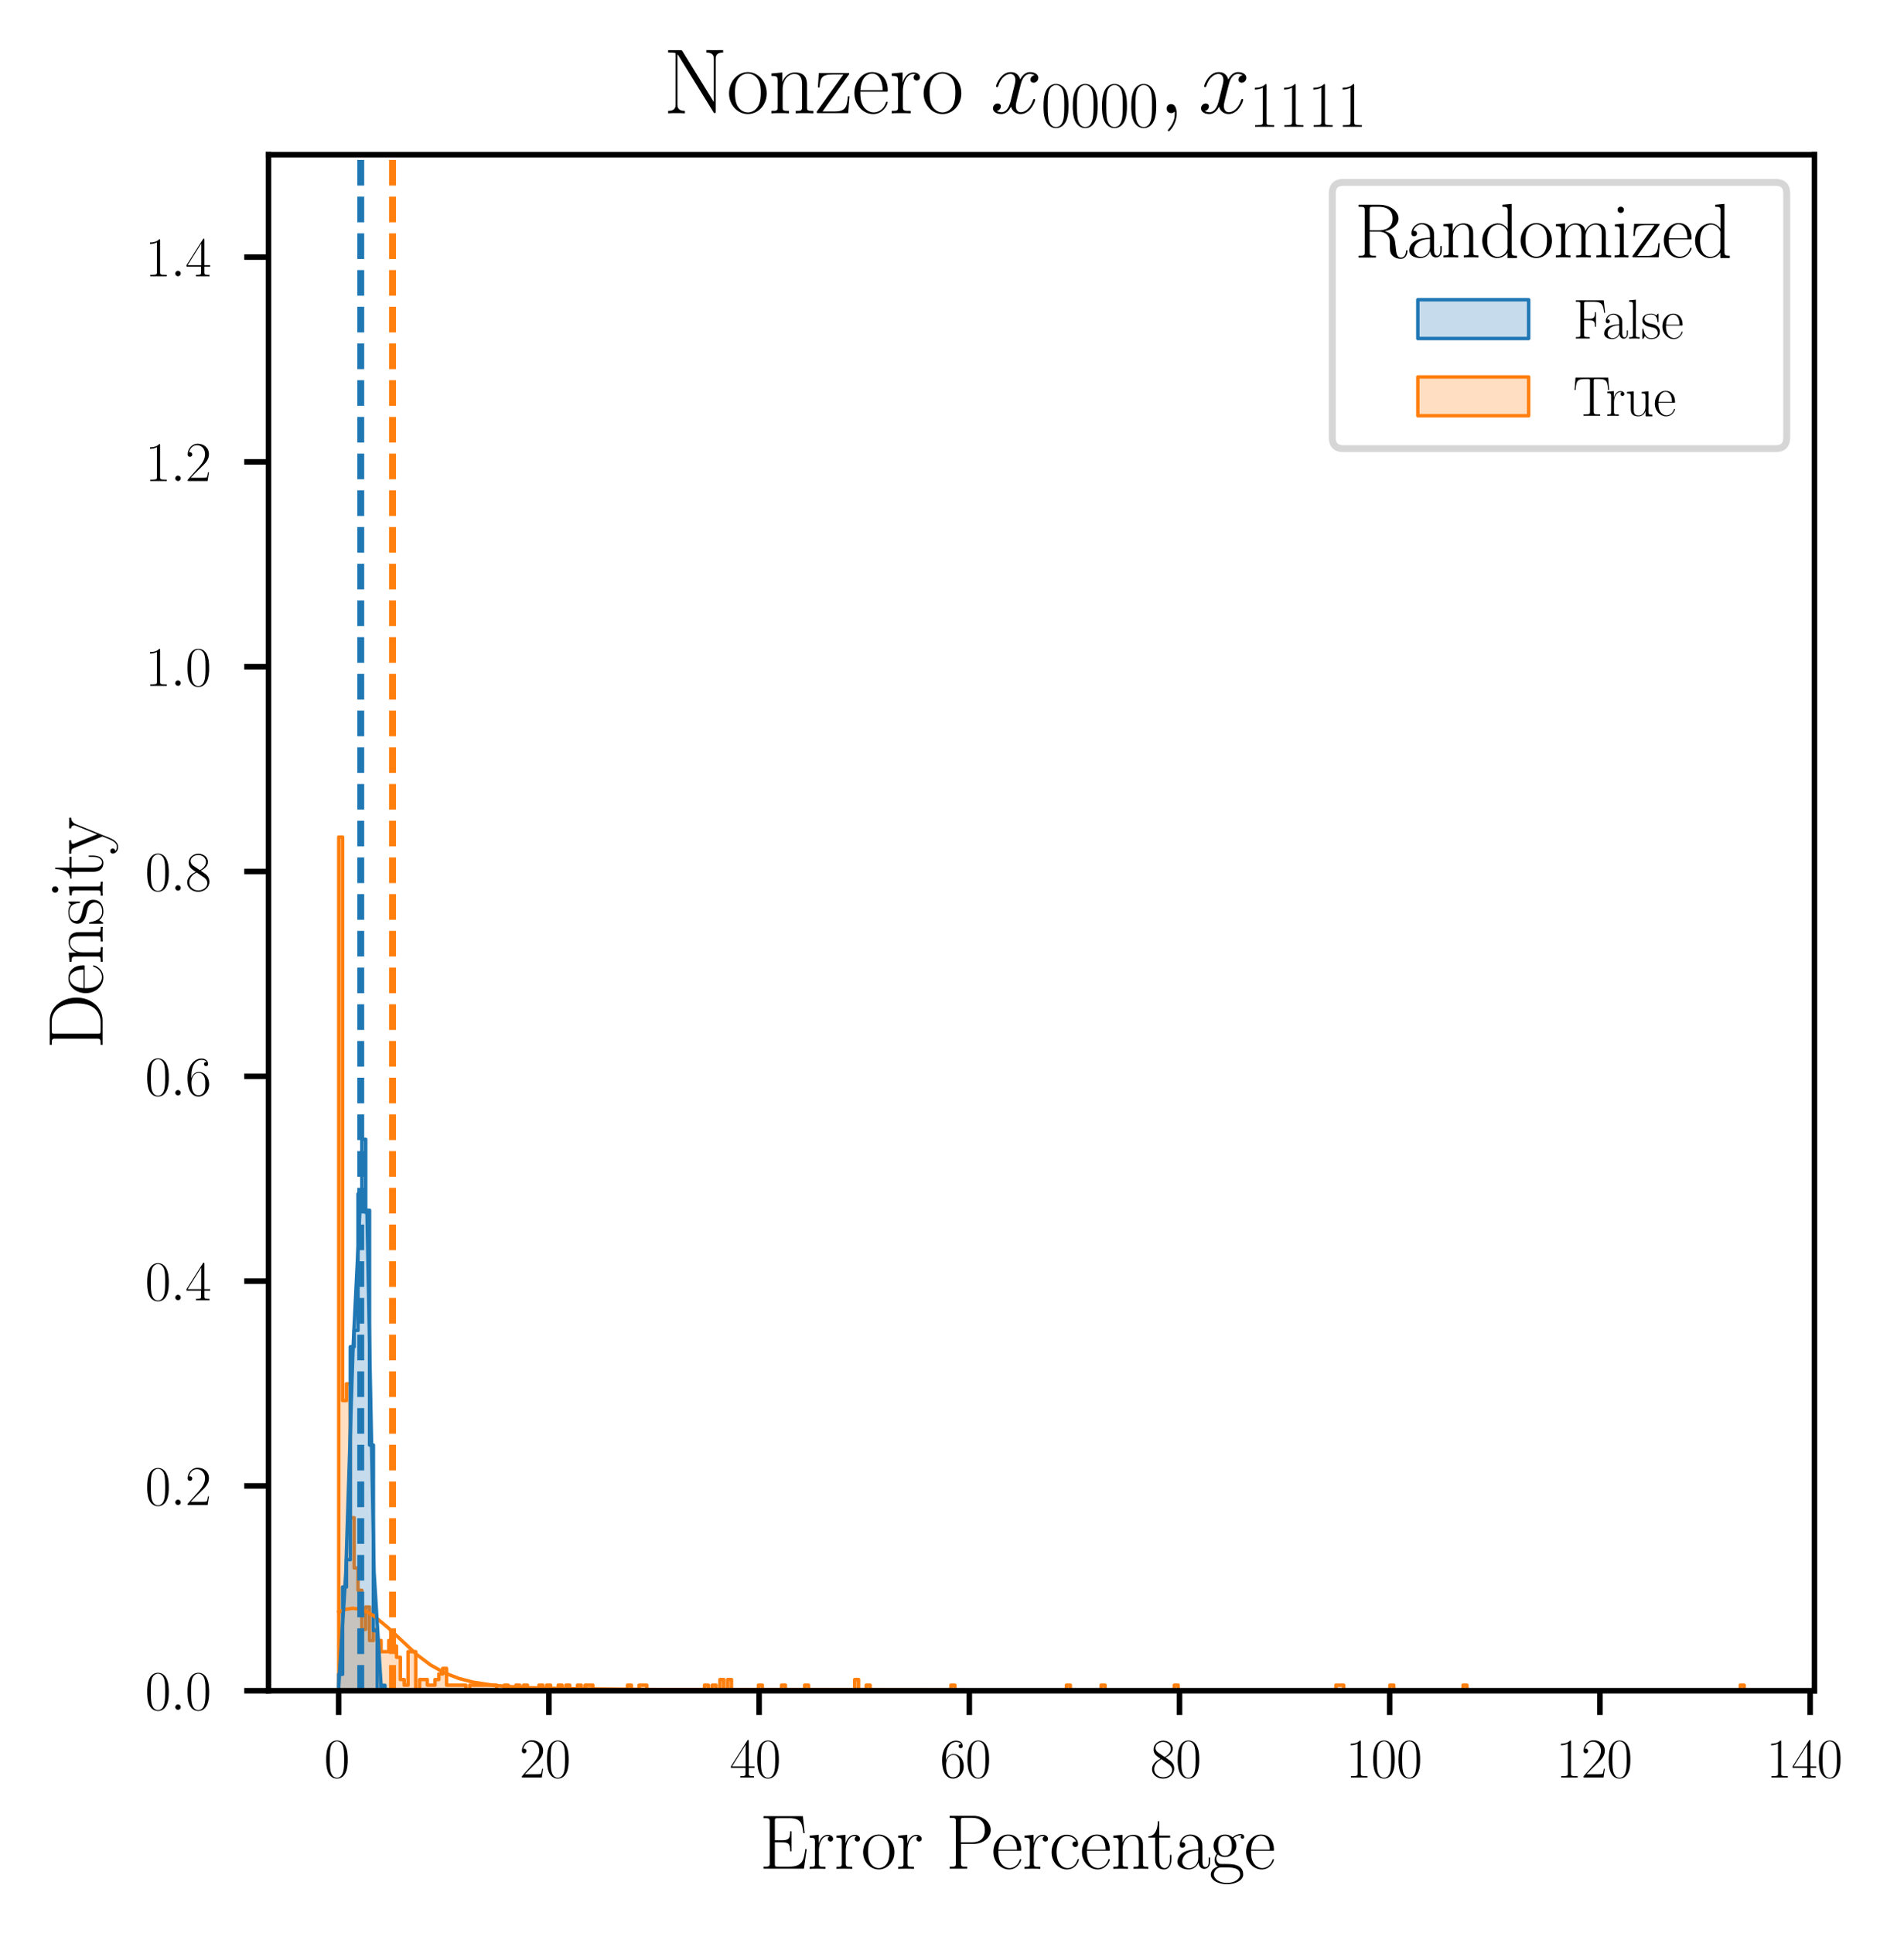 <?xml version="1.0" encoding="utf-8" standalone="no"?>
<!DOCTYPE svg PUBLIC "-//W3C//DTD SVG 1.1//EN"
  "http://www.w3.org/Graphics/SVG/1.1/DTD/svg11.dtd">
<svg xmlns:xlink="http://www.w3.org/1999/xlink" width="274.894pt" height="279.118pt" viewBox="0 0 274.894 279.118" xmlns="http://www.w3.org/2000/svg" version="1.1">
 <defs>
  <style type="text/css">*{stroke-linejoin: round; stroke-linecap: butt}</style>
 </defs>
 <g id="figure_1">
  <g id="patch_1">
   <path d="M 0 279.118 
L 274.894 279.118 
L 274.894 0 
L 0 0 
z
" style="fill: #ffffff"/>
  </g>
  <g id="axes_1">
   <g id="patch_2">
    <path d="M 38.762 244.092 
L 261.962 244.092 
L 261.962 22.332 
L 38.762 22.332 
z
" style="fill: #ffffff"/>
   </g>
   <g id="PolyCollection_1">
    <defs>
     <path id="m23e06ea7db" d="M 48.907 -158.266 
L 48.907 -35.026 
L 49.463 -35.026 
L 49.463 -35.026 
L 50.019 -35.026 
L 50.019 -35.026 
L 50.575 -35.026 
L 50.575 -35.026 
L 51.131 -35.026 
L 51.131 -35.026 
L 51.687 -35.026 
L 51.687 -35.026 
L 52.243 -35.026 
L 52.243 -35.026 
L 52.799 -35.026 
L 52.799 -35.026 
L 53.355 -35.026 
L 53.355 -35.026 
L 53.911 -35.026 
L 53.911 -35.026 
L 54.467 -35.026 
L 54.467 -35.026 
L 55.022 -35.026 
L 55.022 -35.026 
L 55.578 -35.026 
L 55.578 -35.026 
L 56.134 -35.026 
L 56.134 -35.026 
L 56.69 -35.026 
L 56.69 -35.026 
L 57.246 -35.026 
L 57.246 -35.026 
L 57.802 -35.026 
L 57.802 -35.026 
L 58.358 -35.026 
L 58.358 -35.026 
L 58.914 -35.026 
L 58.914 -35.026 
L 59.47 -35.026 
L 59.47 -35.026 
L 60.026 -35.026 
L 60.026 -35.026 
L 60.582 -35.026 
L 60.582 -35.026 
L 61.138 -35.026 
L 61.138 -35.026 
L 61.693 -35.026 
L 61.693 -35.026 
L 62.249 -35.026 
L 62.249 -35.026 
L 62.805 -35.026 
L 62.805 -35.026 
L 63.361 -35.026 
L 63.361 -35.026 
L 63.917 -35.026 
L 63.917 -35.026 
L 64.473 -35.026 
L 64.473 -35.026 
L 65.029 -35.026 
L 65.029 -35.026 
L 65.585 -35.026 
L 65.585 -35.026 
L 66.141 -35.026 
L 66.141 -35.026 
L 66.697 -35.026 
L 66.697 -35.026 
L 67.253 -35.026 
L 67.253 -35.026 
L 67.809 -35.026 
L 67.809 -35.026 
L 68.364 -35.026 
L 68.364 -35.026 
L 68.92 -35.026 
L 68.92 -35.026 
L 69.476 -35.026 
L 69.476 -35.026 
L 70.032 -35.026 
L 70.032 -35.026 
L 70.588 -35.026 
L 70.588 -35.026 
L 71.144 -35.026 
L 71.144 -35.026 
L 71.7 -35.026 
L 71.7 -35.026 
L 72.256 -35.026 
L 72.256 -35.026 
L 72.812 -35.026 
L 72.812 -35.026 
L 73.368 -35.026 
L 73.368 -35.026 
L 73.924 -35.026 
L 73.924 -35.026 
L 74.479 -35.026 
L 74.479 -35.026 
L 75.035 -35.026 
L 75.035 -35.026 
L 75.591 -35.026 
L 75.591 -35.026 
L 76.147 -35.026 
L 76.147 -35.026 
L 76.703 -35.026 
L 76.703 -35.026 
L 77.259 -35.026 
L 77.259 -35.026 
L 77.815 -35.026 
L 77.815 -35.026 
L 78.371 -35.026 
L 78.371 -35.026 
L 78.927 -35.026 
L 78.927 -35.026 
L 79.483 -35.026 
L 79.483 -35.026 
L 80.039 -35.026 
L 80.039 -35.026 
L 80.595 -35.026 
L 80.595 -35.026 
L 81.15 -35.026 
L 81.15 -35.026 
L 81.706 -35.026 
L 81.706 -35.026 
L 82.262 -35.026 
L 82.262 -35.026 
L 82.818 -35.026 
L 82.818 -35.026 
L 83.374 -35.026 
L 83.374 -35.026 
L 83.93 -35.026 
L 83.93 -35.026 
L 84.486 -35.026 
L 84.486 -35.026 
L 85.042 -35.026 
L 85.042 -35.026 
L 85.598 -35.026 
L 85.598 -35.026 
L 86.154 -35.026 
L 86.154 -35.026 
L 86.71 -35.026 
L 86.71 -35.026 
L 87.266 -35.026 
L 87.266 -35.026 
L 87.821 -35.026 
L 87.821 -35.026 
L 88.377 -35.026 
L 88.377 -35.026 
L 88.933 -35.026 
L 88.933 -35.026 
L 89.489 -35.026 
L 89.489 -35.026 
L 90.045 -35.026 
L 90.045 -35.026 
L 90.601 -35.026 
L 90.601 -35.026 
L 91.157 -35.026 
L 91.157 -35.026 
L 91.713 -35.026 
L 91.713 -35.026 
L 92.269 -35.026 
L 92.269 -35.026 
L 92.825 -35.026 
L 92.825 -35.026 
L 93.381 -35.026 
L 93.381 -35.026 
L 93.937 -35.026 
L 93.937 -35.026 
L 94.492 -35.026 
L 94.492 -35.026 
L 95.048 -35.026 
L 95.048 -35.026 
L 95.604 -35.026 
L 95.604 -35.026 
L 96.16 -35.026 
L 96.16 -35.026 
L 96.716 -35.026 
L 96.716 -35.026 
L 97.272 -35.026 
L 97.272 -35.026 
L 97.828 -35.026 
L 97.828 -35.026 
L 98.384 -35.026 
L 98.384 -35.026 
L 98.94 -35.026 
L 98.94 -35.026 
L 99.496 -35.026 
L 99.496 -35.026 
L 100.052 -35.026 
L 100.052 -35.026 
L 100.608 -35.026 
L 100.608 -35.026 
L 101.163 -35.026 
L 101.163 -35.026 
L 101.719 -35.026 
L 101.719 -35.026 
L 102.275 -35.026 
L 102.275 -35.026 
L 102.831 -35.026 
L 102.831 -35.026 
L 103.387 -35.026 
L 103.387 -35.026 
L 103.943 -35.026 
L 103.943 -35.026 
L 104.499 -35.026 
L 104.499 -35.026 
L 105.055 -35.026 
L 105.055 -35.026 
L 105.611 -35.026 
L 105.611 -35.026 
L 106.167 -35.026 
L 106.167 -35.026 
L 106.723 -35.026 
L 106.723 -35.026 
L 107.278 -35.026 
L 107.278 -35.026 
L 107.834 -35.026 
L 107.834 -35.026 
L 108.39 -35.026 
L 108.39 -35.026 
L 108.946 -35.026 
L 108.946 -35.026 
L 109.502 -35.026 
L 109.502 -35.026 
L 110.058 -35.026 
L 110.058 -35.026 
L 110.614 -35.026 
L 110.614 -35.026 
L 111.17 -35.026 
L 111.17 -35.026 
L 111.726 -35.026 
L 111.726 -35.026 
L 112.282 -35.026 
L 112.282 -35.026 
L 112.838 -35.026 
L 112.838 -35.026 
L 113.394 -35.026 
L 113.394 -35.026 
L 113.949 -35.026 
L 113.949 -35.026 
L 114.505 -35.026 
L 114.505 -35.026 
L 115.061 -35.026 
L 115.061 -35.026 
L 115.617 -35.026 
L 115.617 -35.026 
L 116.173 -35.026 
L 116.173 -35.026 
L 116.729 -35.026 
L 116.729 -35.026 
L 117.285 -35.026 
L 117.285 -35.026 
L 117.841 -35.026 
L 117.841 -35.026 
L 118.397 -35.026 
L 118.397 -35.026 
L 118.953 -35.026 
L 118.953 -35.026 
L 119.509 -35.026 
L 119.509 -35.026 
L 120.065 -35.026 
L 120.065 -35.026 
L 120.62 -35.026 
L 120.62 -35.026 
L 121.176 -35.026 
L 121.176 -35.026 
L 121.732 -35.026 
L 121.732 -35.026 
L 122.288 -35.026 
L 122.288 -35.026 
L 122.844 -35.026 
L 122.844 -35.026 
L 123.4 -35.026 
L 123.4 -35.026 
L 123.956 -35.026 
L 123.956 -35.026 
L 124.512 -35.026 
L 124.512 -35.026 
L 125.068 -35.026 
L 125.068 -35.026 
L 125.624 -35.026 
L 125.624 -35.026 
L 126.18 -35.026 
L 126.18 -35.026 
L 126.736 -35.026 
L 126.736 -35.026 
L 127.291 -35.026 
L 127.291 -35.026 
L 127.847 -35.026 
L 127.847 -35.026 
L 128.403 -35.026 
L 128.403 -35.026 
L 128.959 -35.026 
L 128.959 -35.026 
L 129.515 -35.026 
L 129.515 -35.026 
L 130.071 -35.026 
L 130.071 -35.026 
L 130.627 -35.026 
L 130.627 -35.026 
L 131.183 -35.026 
L 131.183 -35.026 
L 131.739 -35.026 
L 131.739 -35.026 
L 132.295 -35.026 
L 132.295 -35.026 
L 132.851 -35.026 
L 132.851 -35.026 
L 133.407 -35.026 
L 133.407 -35.026 
L 133.962 -35.026 
L 133.962 -35.026 
L 134.518 -35.026 
L 134.518 -35.026 
L 135.074 -35.026 
L 135.074 -35.026 
L 135.63 -35.026 
L 135.63 -35.026 
L 136.186 -35.026 
L 136.186 -35.026 
L 136.742 -35.026 
L 136.742 -35.026 
L 137.298 -35.026 
L 137.298 -35.026 
L 137.854 -35.026 
L 137.854 -35.026 
L 138.41 -35.026 
L 138.41 -35.026 
L 138.966 -35.026 
L 138.966 -35.026 
L 139.522 -35.026 
L 139.522 -35.026 
L 140.077 -35.026 
L 140.077 -35.026 
L 140.633 -35.026 
L 140.633 -35.026 
L 141.189 -35.026 
L 141.189 -35.026 
L 141.745 -35.026 
L 141.745 -35.026 
L 142.301 -35.026 
L 142.301 -35.026 
L 142.857 -35.026 
L 142.857 -35.026 
L 143.413 -35.026 
L 143.413 -35.026 
L 143.969 -35.026 
L 143.969 -35.026 
L 144.525 -35.026 
L 144.525 -35.026 
L 145.081 -35.026 
L 145.081 -35.026 
L 145.637 -35.026 
L 145.637 -35.026 
L 146.193 -35.026 
L 146.193 -35.026 
L 146.748 -35.026 
L 146.748 -35.026 
L 147.304 -35.026 
L 147.304 -35.026 
L 147.86 -35.026 
L 147.86 -35.026 
L 148.416 -35.026 
L 148.416 -35.026 
L 148.972 -35.026 
L 148.972 -35.026 
L 149.528 -35.026 
L 149.528 -35.026 
L 150.084 -35.026 
L 150.084 -35.026 
L 150.64 -35.026 
L 150.64 -35.026 
L 151.196 -35.026 
L 151.196 -35.026 
L 151.752 -35.026 
L 151.752 -35.026 
L 152.308 -35.026 
L 152.308 -35.026 
L 152.864 -35.026 
L 152.864 -35.026 
L 153.419 -35.026 
L 153.419 -35.026 
L 153.975 -35.026 
L 153.975 -35.026 
L 154.531 -35.026 
L 154.531 -35.026 
L 155.087 -35.026 
L 155.087 -35.026 
L 155.643 -35.026 
L 155.643 -35.026 
L 156.199 -35.026 
L 156.199 -35.026 
L 156.755 -35.026 
L 156.755 -35.026 
L 157.311 -35.026 
L 157.311 -35.026 
L 157.867 -35.026 
L 157.867 -35.026 
L 158.423 -35.026 
L 158.423 -35.026 
L 158.979 -35.026 
L 158.979 -35.026 
L 159.535 -35.026 
L 159.535 -35.026 
L 160.09 -35.026 
L 160.09 -35.026 
L 160.646 -35.026 
L 160.646 -35.026 
L 161.202 -35.026 
L 161.202 -35.026 
L 161.758 -35.026 
L 161.758 -35.026 
L 162.314 -35.026 
L 162.314 -35.026 
L 162.87 -35.026 
L 162.87 -35.026 
L 163.426 -35.026 
L 163.426 -35.026 
L 163.982 -35.026 
L 163.982 -35.026 
L 164.538 -35.026 
L 164.538 -35.026 
L 165.094 -35.026 
L 165.094 -35.026 
L 165.65 -35.026 
L 165.65 -35.026 
L 166.206 -35.026 
L 166.206 -35.026 
L 166.761 -35.026 
L 166.761 -35.026 
L 167.317 -35.026 
L 167.317 -35.026 
L 167.873 -35.026 
L 167.873 -35.026 
L 168.429 -35.026 
L 168.429 -35.026 
L 168.985 -35.026 
L 168.985 -35.026 
L 169.541 -35.026 
L 169.541 -35.026 
L 170.097 -35.026 
L 170.097 -35.026 
L 170.653 -35.026 
L 170.653 -35.026 
L 171.209 -35.026 
L 171.209 -35.026 
L 171.765 -35.026 
L 171.765 -35.026 
L 172.321 -35.026 
L 172.321 -35.026 
L 172.877 -35.026 
L 172.877 -35.026 
L 173.432 -35.026 
L 173.432 -35.026 
L 173.988 -35.026 
L 173.988 -35.026 
L 174.544 -35.026 
L 174.544 -35.026 
L 175.1 -35.026 
L 175.1 -35.026 
L 175.656 -35.026 
L 175.656 -35.026 
L 176.212 -35.026 
L 176.212 -35.026 
L 176.768 -35.026 
L 176.768 -35.026 
L 177.324 -35.026 
L 177.324 -35.026 
L 177.88 -35.026 
L 177.88 -35.026 
L 178.436 -35.026 
L 178.436 -35.026 
L 178.992 -35.026 
L 178.992 -35.026 
L 179.547 -35.026 
L 179.547 -35.026 
L 180.103 -35.026 
L 180.103 -35.026 
L 180.659 -35.026 
L 180.659 -35.026 
L 181.215 -35.026 
L 181.215 -35.026 
L 181.771 -35.026 
L 181.771 -35.026 
L 182.327 -35.026 
L 182.327 -35.026 
L 182.883 -35.026 
L 182.883 -35.026 
L 183.439 -35.026 
L 183.439 -35.026 
L 183.995 -35.026 
L 183.995 -35.026 
L 184.551 -35.026 
L 184.551 -35.026 
L 185.107 -35.026 
L 185.107 -35.026 
L 185.663 -35.026 
L 185.663 -35.026 
L 186.218 -35.026 
L 186.218 -35.026 
L 186.774 -35.026 
L 186.774 -35.026 
L 187.33 -35.026 
L 187.33 -35.026 
L 187.886 -35.026 
L 187.886 -35.026 
L 188.442 -35.026 
L 188.442 -35.026 
L 188.998 -35.026 
L 188.998 -35.026 
L 189.554 -35.026 
L 189.554 -35.026 
L 190.11 -35.026 
L 190.11 -35.026 
L 190.666 -35.026 
L 190.666 -35.026 
L 191.222 -35.026 
L 191.222 -35.026 
L 191.778 -35.026 
L 191.778 -35.026 
L 192.334 -35.026 
L 192.334 -35.026 
L 192.889 -35.026 
L 192.889 -35.026 
L 193.445 -35.026 
L 193.445 -35.026 
L 194.001 -35.026 
L 194.001 -35.026 
L 194.557 -35.026 
L 194.557 -35.026 
L 195.113 -35.026 
L 195.113 -35.026 
L 195.669 -35.026 
L 195.669 -35.026 
L 196.225 -35.026 
L 196.225 -35.026 
L 196.781 -35.026 
L 196.781 -35.026 
L 197.337 -35.026 
L 197.337 -35.026 
L 197.893 -35.026 
L 197.893 -35.026 
L 198.449 -35.026 
L 198.449 -35.026 
L 199.005 -35.026 
L 199.005 -35.026 
L 199.56 -35.026 
L 199.56 -35.026 
L 200.116 -35.026 
L 200.116 -35.026 
L 200.672 -35.026 
L 200.672 -35.026 
L 201.228 -35.026 
L 201.228 -35.026 
L 201.784 -35.026 
L 201.784 -35.026 
L 202.34 -35.026 
L 202.34 -35.026 
L 202.896 -35.026 
L 202.896 -35.026 
L 203.452 -35.026 
L 203.452 -35.026 
L 204.008 -35.026 
L 204.008 -35.026 
L 204.564 -35.026 
L 204.564 -35.026 
L 205.12 -35.026 
L 205.12 -35.026 
L 205.676 -35.026 
L 205.676 -35.026 
L 206.231 -35.026 
L 206.231 -35.026 
L 206.787 -35.026 
L 206.787 -35.026 
L 207.343 -35.026 
L 207.343 -35.026 
L 207.899 -35.026 
L 207.899 -35.026 
L 208.455 -35.026 
L 208.455 -35.026 
L 209.011 -35.026 
L 209.011 -35.026 
L 209.567 -35.026 
L 209.567 -35.026 
L 210.123 -35.026 
L 210.123 -35.026 
L 210.679 -35.026 
L 210.679 -35.026 
L 211.235 -35.026 
L 211.235 -35.026 
L 211.791 -35.026 
L 211.791 -35.026 
L 212.346 -35.026 
L 212.346 -35.026 
L 212.902 -35.026 
L 212.902 -35.026 
L 213.458 -35.026 
L 213.458 -35.026 
L 214.014 -35.026 
L 214.014 -35.026 
L 214.57 -35.026 
L 214.57 -35.026 
L 215.126 -35.026 
L 215.126 -35.026 
L 215.682 -35.026 
L 215.682 -35.026 
L 216.238 -35.026 
L 216.238 -35.026 
L 216.794 -35.026 
L 216.794 -35.026 
L 217.35 -35.026 
L 217.35 -35.026 
L 217.906 -35.026 
L 217.906 -35.026 
L 218.462 -35.026 
L 218.462 -35.026 
L 219.017 -35.026 
L 219.017 -35.026 
L 219.573 -35.026 
L 219.573 -35.026 
L 220.129 -35.026 
L 220.129 -35.026 
L 220.685 -35.026 
L 220.685 -35.026 
L 221.241 -35.026 
L 221.241 -35.026 
L 221.797 -35.026 
L 221.797 -35.026 
L 222.353 -35.026 
L 222.353 -35.026 
L 222.909 -35.026 
L 222.909 -35.026 
L 223.465 -35.026 
L 223.465 -35.026 
L 224.021 -35.026 
L 224.021 -35.026 
L 224.577 -35.026 
L 224.577 -35.026 
L 225.133 -35.026 
L 225.133 -35.026 
L 225.688 -35.026 
L 225.688 -35.026 
L 226.244 -35.026 
L 226.244 -35.026 
L 226.8 -35.026 
L 226.8 -35.026 
L 227.356 -35.026 
L 227.356 -35.026 
L 227.912 -35.026 
L 227.912 -35.026 
L 228.468 -35.026 
L 228.468 -35.026 
L 229.024 -35.026 
L 229.024 -35.026 
L 229.58 -35.026 
L 229.58 -35.026 
L 230.136 -35.026 
L 230.136 -35.026 
L 230.692 -35.026 
L 230.692 -35.026 
L 231.248 -35.026 
L 231.248 -35.026 
L 231.804 -35.026 
L 231.804 -35.026 
L 232.359 -35.026 
L 232.359 -35.026 
L 232.915 -35.026 
L 232.915 -35.026 
L 233.471 -35.026 
L 233.471 -35.026 
L 234.027 -35.026 
L 234.027 -35.026 
L 234.583 -35.026 
L 234.583 -35.026 
L 235.139 -35.026 
L 235.139 -35.026 
L 235.695 -35.026 
L 235.695 -35.026 
L 236.251 -35.026 
L 236.251 -35.026 
L 236.807 -35.026 
L 236.807 -35.026 
L 237.363 -35.026 
L 237.363 -35.026 
L 237.919 -35.026 
L 237.919 -35.026 
L 238.475 -35.026 
L 238.475 -35.026 
L 239.03 -35.026 
L 239.03 -35.026 
L 239.586 -35.026 
L 239.586 -35.026 
L 240.142 -35.026 
L 240.142 -35.026 
L 240.698 -35.026 
L 240.698 -35.026 
L 241.254 -35.026 
L 241.254 -35.026 
L 241.81 -35.026 
L 241.81 -35.026 
L 242.366 -35.026 
L 242.366 -35.026 
L 242.922 -35.026 
L 242.922 -35.026 
L 243.478 -35.026 
L 243.478 -35.026 
L 244.034 -35.026 
L 244.034 -35.026 
L 244.59 -35.026 
L 244.59 -35.026 
L 245.145 -35.026 
L 245.145 -35.026 
L 245.701 -35.026 
L 245.701 -35.026 
L 246.257 -35.026 
L 246.257 -35.026 
L 246.813 -35.026 
L 246.813 -35.026 
L 247.369 -35.026 
L 247.369 -35.026 
L 247.925 -35.026 
L 247.925 -35.026 
L 248.481 -35.026 
L 248.481 -35.026 
L 249.037 -35.026 
L 249.037 -35.026 
L 249.593 -35.026 
L 249.593 -35.026 
L 250.149 -35.026 
L 250.149 -35.026 
L 250.705 -35.026 
L 250.705 -35.026 
L 251.261 -35.026 
L 251.261 -35.026 
L 251.816 -35.026 
L 251.816 -35.026 
L 251.816 -35.831 
L 251.816 -35.831 
L 251.816 -35.831 
L 251.261 -35.831 
L 251.261 -35.026 
L 250.705 -35.026 
L 250.705 -35.026 
L 250.149 -35.026 
L 250.149 -35.026 
L 249.593 -35.026 
L 249.593 -35.026 
L 249.037 -35.026 
L 249.037 -35.026 
L 248.481 -35.026 
L 248.481 -35.026 
L 247.925 -35.026 
L 247.925 -35.026 
L 247.369 -35.026 
L 247.369 -35.026 
L 246.813 -35.026 
L 246.813 -35.026 
L 246.257 -35.026 
L 246.257 -35.026 
L 245.701 -35.026 
L 245.701 -35.026 
L 245.145 -35.026 
L 245.145 -35.026 
L 244.59 -35.026 
L 244.59 -35.026 
L 244.034 -35.026 
L 244.034 -35.026 
L 243.478 -35.026 
L 243.478 -35.026 
L 242.922 -35.026 
L 242.922 -35.026 
L 242.366 -35.026 
L 242.366 -35.026 
L 241.81 -35.026 
L 241.81 -35.026 
L 241.254 -35.026 
L 241.254 -35.026 
L 240.698 -35.026 
L 240.698 -35.026 
L 240.142 -35.026 
L 240.142 -35.026 
L 239.586 -35.026 
L 239.586 -35.026 
L 239.03 -35.026 
L 239.03 -35.026 
L 238.475 -35.026 
L 238.475 -35.026 
L 237.919 -35.026 
L 237.919 -35.026 
L 237.363 -35.026 
L 237.363 -35.026 
L 236.807 -35.026 
L 236.807 -35.026 
L 236.251 -35.026 
L 236.251 -35.026 
L 235.695 -35.026 
L 235.695 -35.026 
L 235.139 -35.026 
L 235.139 -35.026 
L 234.583 -35.026 
L 234.583 -35.026 
L 234.027 -35.026 
L 234.027 -35.026 
L 233.471 -35.026 
L 233.471 -35.026 
L 232.915 -35.026 
L 232.915 -35.026 
L 232.359 -35.026 
L 232.359 -35.026 
L 231.804 -35.026 
L 231.804 -35.026 
L 231.248 -35.026 
L 231.248 -35.026 
L 230.692 -35.026 
L 230.692 -35.026 
L 230.136 -35.026 
L 230.136 -35.026 
L 229.58 -35.026 
L 229.58 -35.026 
L 229.024 -35.026 
L 229.024 -35.026 
L 228.468 -35.026 
L 228.468 -35.026 
L 227.912 -35.026 
L 227.912 -35.026 
L 227.356 -35.026 
L 227.356 -35.026 
L 226.8 -35.026 
L 226.8 -35.026 
L 226.244 -35.026 
L 226.244 -35.026 
L 225.688 -35.026 
L 225.688 -35.026 
L 225.133 -35.026 
L 225.133 -35.026 
L 224.577 -35.026 
L 224.577 -35.026 
L 224.021 -35.026 
L 224.021 -35.026 
L 223.465 -35.026 
L 223.465 -35.026 
L 222.909 -35.026 
L 222.909 -35.026 
L 222.353 -35.026 
L 222.353 -35.026 
L 221.797 -35.026 
L 221.797 -35.026 
L 221.241 -35.026 
L 221.241 -35.026 
L 220.685 -35.026 
L 220.685 -35.026 
L 220.129 -35.026 
L 220.129 -35.026 
L 219.573 -35.026 
L 219.573 -35.026 
L 219.017 -35.026 
L 219.017 -35.026 
L 218.462 -35.026 
L 218.462 -35.026 
L 217.906 -35.026 
L 217.906 -35.026 
L 217.35 -35.026 
L 217.35 -35.026 
L 216.794 -35.026 
L 216.794 -35.026 
L 216.238 -35.026 
L 216.238 -35.026 
L 215.682 -35.026 
L 215.682 -35.026 
L 215.126 -35.026 
L 215.126 -35.026 
L 214.57 -35.026 
L 214.57 -35.026 
L 214.014 -35.026 
L 214.014 -35.026 
L 213.458 -35.026 
L 213.458 -35.026 
L 212.902 -35.026 
L 212.902 -35.026 
L 212.346 -35.026 
L 212.346 -35.026 
L 211.791 -35.026 
L 211.791 -35.831 
L 211.235 -35.831 
L 211.235 -35.026 
L 210.679 -35.026 
L 210.679 -35.026 
L 210.123 -35.026 
L 210.123 -35.026 
L 209.567 -35.026 
L 209.567 -35.026 
L 209.011 -35.026 
L 209.011 -35.026 
L 208.455 -35.026 
L 208.455 -35.026 
L 207.899 -35.026 
L 207.899 -35.026 
L 207.343 -35.026 
L 207.343 -35.026 
L 206.787 -35.026 
L 206.787 -35.026 
L 206.231 -35.026 
L 206.231 -35.026 
L 205.676 -35.026 
L 205.676 -35.026 
L 205.12 -35.026 
L 205.12 -35.026 
L 204.564 -35.026 
L 204.564 -35.026 
L 204.008 -35.026 
L 204.008 -35.026 
L 203.452 -35.026 
L 203.452 -35.026 
L 202.896 -35.026 
L 202.896 -35.026 
L 202.34 -35.026 
L 202.34 -35.026 
L 201.784 -35.026 
L 201.784 -35.026 
L 201.228 -35.026 
L 201.228 -35.831 
L 200.672 -35.831 
L 200.672 -35.026 
L 200.116 -35.026 
L 200.116 -35.026 
L 199.56 -35.026 
L 199.56 -35.026 
L 199.005 -35.026 
L 199.005 -35.026 
L 198.449 -35.026 
L 198.449 -35.026 
L 197.893 -35.026 
L 197.893 -35.026 
L 197.337 -35.026 
L 197.337 -35.026 
L 196.781 -35.026 
L 196.781 -35.026 
L 196.225 -35.026 
L 196.225 -35.026 
L 195.669 -35.026 
L 195.669 -35.026 
L 195.113 -35.026 
L 195.113 -35.026 
L 194.557 -35.026 
L 194.557 -35.026 
L 194.001 -35.026 
L 194.001 -35.831 
L 193.445 -35.831 
L 193.445 -35.831 
L 192.889 -35.831 
L 192.889 -35.026 
L 192.334 -35.026 
L 192.334 -35.026 
L 191.778 -35.026 
L 191.778 -35.026 
L 191.222 -35.026 
L 191.222 -35.026 
L 190.666 -35.026 
L 190.666 -35.026 
L 190.11 -35.026 
L 190.11 -35.026 
L 189.554 -35.026 
L 189.554 -35.026 
L 188.998 -35.026 
L 188.998 -35.026 
L 188.442 -35.026 
L 188.442 -35.026 
L 187.886 -35.026 
L 187.886 -35.026 
L 187.33 -35.026 
L 187.33 -35.026 
L 186.774 -35.026 
L 186.774 -35.026 
L 186.218 -35.026 
L 186.218 -35.026 
L 185.663 -35.026 
L 185.663 -35.026 
L 185.107 -35.026 
L 185.107 -35.026 
L 184.551 -35.026 
L 184.551 -35.026 
L 183.995 -35.026 
L 183.995 -35.026 
L 183.439 -35.026 
L 183.439 -35.026 
L 182.883 -35.026 
L 182.883 -35.026 
L 182.327 -35.026 
L 182.327 -35.026 
L 181.771 -35.026 
L 181.771 -35.026 
L 181.215 -35.026 
L 181.215 -35.026 
L 180.659 -35.026 
L 180.659 -35.026 
L 180.103 -35.026 
L 180.103 -35.026 
L 179.547 -35.026 
L 179.547 -35.026 
L 178.992 -35.026 
L 178.992 -35.026 
L 178.436 -35.026 
L 178.436 -35.026 
L 177.88 -35.026 
L 177.88 -35.026 
L 177.324 -35.026 
L 177.324 -35.026 
L 176.768 -35.026 
L 176.768 -35.026 
L 176.212 -35.026 
L 176.212 -35.026 
L 175.656 -35.026 
L 175.656 -35.026 
L 175.1 -35.026 
L 175.1 -35.026 
L 174.544 -35.026 
L 174.544 -35.026 
L 173.988 -35.026 
L 173.988 -35.026 
L 173.432 -35.026 
L 173.432 -35.026 
L 172.877 -35.026 
L 172.877 -35.026 
L 172.321 -35.026 
L 172.321 -35.026 
L 171.765 -35.026 
L 171.765 -35.026 
L 171.209 -35.026 
L 171.209 -35.026 
L 170.653 -35.026 
L 170.653 -35.026 
L 170.097 -35.026 
L 170.097 -35.831 
L 169.541 -35.831 
L 169.541 -35.026 
L 168.985 -35.026 
L 168.985 -35.026 
L 168.429 -35.026 
L 168.429 -35.026 
L 167.873 -35.026 
L 167.873 -35.026 
L 167.317 -35.026 
L 167.317 -35.026 
L 166.761 -35.026 
L 166.761 -35.026 
L 166.206 -35.026 
L 166.206 -35.026 
L 165.65 -35.026 
L 165.65 -35.026 
L 165.094 -35.026 
L 165.094 -35.026 
L 164.538 -35.026 
L 164.538 -35.026 
L 163.982 -35.026 
L 163.982 -35.026 
L 163.426 -35.026 
L 163.426 -35.026 
L 162.87 -35.026 
L 162.87 -35.026 
L 162.314 -35.026 
L 162.314 -35.026 
L 161.758 -35.026 
L 161.758 -35.026 
L 161.202 -35.026 
L 161.202 -35.026 
L 160.646 -35.026 
L 160.646 -35.026 
L 160.09 -35.026 
L 160.09 -35.026 
L 159.535 -35.026 
L 159.535 -35.831 
L 158.979 -35.831 
L 158.979 -35.026 
L 158.423 -35.026 
L 158.423 -35.026 
L 157.867 -35.026 
L 157.867 -35.026 
L 157.311 -35.026 
L 157.311 -35.026 
L 156.755 -35.026 
L 156.755 -35.026 
L 156.199 -35.026 
L 156.199 -35.026 
L 155.643 -35.026 
L 155.643 -35.026 
L 155.087 -35.026 
L 155.087 -35.026 
L 154.531 -35.026 
L 154.531 -35.831 
L 153.975 -35.831 
L 153.975 -35.026 
L 153.419 -35.026 
L 153.419 -35.026 
L 152.864 -35.026 
L 152.864 -35.026 
L 152.308 -35.026 
L 152.308 -35.026 
L 151.752 -35.026 
L 151.752 -35.026 
L 151.196 -35.026 
L 151.196 -35.026 
L 150.64 -35.026 
L 150.64 -35.026 
L 150.084 -35.026 
L 150.084 -35.026 
L 149.528 -35.026 
L 149.528 -35.026 
L 148.972 -35.026 
L 148.972 -35.026 
L 148.416 -35.026 
L 148.416 -35.026 
L 147.86 -35.026 
L 147.86 -35.026 
L 147.304 -35.026 
L 147.304 -35.026 
L 146.748 -35.026 
L 146.748 -35.026 
L 146.193 -35.026 
L 146.193 -35.026 
L 145.637 -35.026 
L 145.637 -35.026 
L 145.081 -35.026 
L 145.081 -35.026 
L 144.525 -35.026 
L 144.525 -35.026 
L 143.969 -35.026 
L 143.969 -35.026 
L 143.413 -35.026 
L 143.413 -35.026 
L 142.857 -35.026 
L 142.857 -35.026 
L 142.301 -35.026 
L 142.301 -35.026 
L 141.745 -35.026 
L 141.745 -35.026 
L 141.189 -35.026 
L 141.189 -35.026 
L 140.633 -35.026 
L 140.633 -35.026 
L 140.077 -35.026 
L 140.077 -35.026 
L 139.522 -35.026 
L 139.522 -35.026 
L 138.966 -35.026 
L 138.966 -35.026 
L 138.41 -35.026 
L 138.41 -35.026 
L 137.854 -35.026 
L 137.854 -35.831 
L 137.298 -35.831 
L 137.298 -35.026 
L 136.742 -35.026 
L 136.742 -35.026 
L 136.186 -35.026 
L 136.186 -35.026 
L 135.63 -35.026 
L 135.63 -35.026 
L 135.074 -35.026 
L 135.074 -35.026 
L 134.518 -35.026 
L 134.518 -35.026 
L 133.962 -35.026 
L 133.962 -35.026 
L 133.407 -35.026 
L 133.407 -35.026 
L 132.851 -35.026 
L 132.851 -35.026 
L 132.295 -35.026 
L 132.295 -35.026 
L 131.739 -35.026 
L 131.739 -35.026 
L 131.183 -35.026 
L 131.183 -35.026 
L 130.627 -35.026 
L 130.627 -35.026 
L 130.071 -35.026 
L 130.071 -35.026 
L 129.515 -35.026 
L 129.515 -35.026 
L 128.959 -35.026 
L 128.959 -35.026 
L 128.403 -35.026 
L 128.403 -35.026 
L 127.847 -35.026 
L 127.847 -35.026 
L 127.291 -35.026 
L 127.291 -35.026 
L 126.736 -35.026 
L 126.736 -35.026 
L 126.18 -35.026 
L 126.18 -35.026 
L 125.624 -35.026 
L 125.624 -35.831 
L 125.068 -35.831 
L 125.068 -35.026 
L 124.512 -35.026 
L 124.512 -35.026 
L 123.956 -35.026 
L 123.956 -36.637 
L 123.4 -36.637 
L 123.4 -35.026 
L 122.844 -35.026 
L 122.844 -35.026 
L 122.288 -35.026 
L 122.288 -35.026 
L 121.732 -35.026 
L 121.732 -35.026 
L 121.176 -35.026 
L 121.176 -35.026 
L 120.62 -35.026 
L 120.62 -35.026 
L 120.065 -35.026 
L 120.065 -35.026 
L 119.509 -35.026 
L 119.509 -35.026 
L 118.953 -35.026 
L 118.953 -35.026 
L 118.397 -35.026 
L 118.397 -35.026 
L 117.841 -35.026 
L 117.841 -35.026 
L 117.285 -35.026 
L 117.285 -35.026 
L 116.729 -35.026 
L 116.729 -35.831 
L 116.173 -35.831 
L 116.173 -35.026 
L 115.617 -35.026 
L 115.617 -35.026 
L 115.061 -35.026 
L 115.061 -35.026 
L 114.505 -35.026 
L 114.505 -35.026 
L 113.949 -35.026 
L 113.949 -35.026 
L 113.394 -35.026 
L 113.394 -35.831 
L 112.838 -35.831 
L 112.838 -35.026 
L 112.282 -35.026 
L 112.282 -35.026 
L 111.726 -35.026 
L 111.726 -35.026 
L 111.17 -35.026 
L 111.17 -35.026 
L 110.614 -35.026 
L 110.614 -35.026 
L 110.058 -35.026 
L 110.058 -35.831 
L 109.502 -35.831 
L 109.502 -35.026 
L 108.946 -35.026 
L 108.946 -35.026 
L 108.39 -35.026 
L 108.39 -35.026 
L 107.834 -35.026 
L 107.834 -35.026 
L 107.278 -35.026 
L 107.278 -35.026 
L 106.723 -35.026 
L 106.723 -35.026 
L 106.167 -35.026 
L 106.167 -35.026 
L 105.611 -35.026 
L 105.611 -36.637 
L 105.055 -36.637 
L 105.055 -35.026 
L 104.499 -35.026 
L 104.499 -36.637 
L 103.943 -36.637 
L 103.943 -35.026 
L 103.387 -35.026 
L 103.387 -35.831 
L 102.831 -35.831 
L 102.831 -35.026 
L 102.275 -35.026 
L 102.275 -35.831 
L 101.719 -35.831 
L 101.719 -35.026 
L 101.163 -35.026 
L 101.163 -35.026 
L 100.608 -35.026 
L 100.608 -35.026 
L 100.052 -35.026 
L 100.052 -35.026 
L 99.496 -35.026 
L 99.496 -35.026 
L 98.94 -35.026 
L 98.94 -35.026 
L 98.384 -35.026 
L 98.384 -35.026 
L 97.828 -35.026 
L 97.828 -35.026 
L 97.272 -35.026 
L 97.272 -35.026 
L 96.716 -35.026 
L 96.716 -35.026 
L 96.16 -35.026 
L 96.16 -35.026 
L 95.604 -35.026 
L 95.604 -35.026 
L 95.048 -35.026 
L 95.048 -35.026 
L 94.492 -35.026 
L 94.492 -35.026 
L 93.937 -35.026 
L 93.937 -35.026 
L 93.381 -35.026 
L 93.381 -35.831 
L 92.825 -35.831 
L 92.825 -35.831 
L 92.269 -35.831 
L 92.269 -35.026 
L 91.713 -35.026 
L 91.713 -35.026 
L 91.157 -35.026 
L 91.157 -35.831 
L 90.601 -35.831 
L 90.601 -35.026 
L 90.045 -35.026 
L 90.045 -35.026 
L 89.489 -35.026 
L 89.489 -35.026 
L 88.933 -35.026 
L 88.933 -35.026 
L 88.377 -35.026 
L 88.377 -35.026 
L 87.821 -35.026 
L 87.821 -35.026 
L 87.266 -35.026 
L 87.266 -35.026 
L 86.71 -35.026 
L 86.71 -35.026 
L 86.154 -35.026 
L 86.154 -35.026 
L 85.598 -35.026 
L 85.598 -35.831 
L 85.042 -35.831 
L 85.042 -35.831 
L 84.486 -35.831 
L 84.486 -35.026 
L 83.93 -35.026 
L 83.93 -35.831 
L 83.374 -35.831 
L 83.374 -35.026 
L 82.818 -35.026 
L 82.818 -35.026 
L 82.262 -35.026 
L 82.262 -35.831 
L 81.706 -35.831 
L 81.706 -35.026 
L 81.15 -35.026 
L 81.15 -35.831 
L 80.595 -35.831 
L 80.595 -35.026 
L 80.039 -35.026 
L 80.039 -35.026 
L 79.483 -35.026 
L 79.483 -35.831 
L 78.927 -35.831 
L 78.927 -35.026 
L 78.371 -35.026 
L 78.371 -35.831 
L 77.815 -35.831 
L 77.815 -35.026 
L 77.259 -35.026 
L 77.259 -35.026 
L 76.703 -35.026 
L 76.703 -35.026 
L 76.147 -35.026 
L 76.147 -35.831 
L 75.591 -35.831 
L 75.591 -35.026 
L 75.035 -35.026 
L 75.035 -35.831 
L 74.479 -35.831 
L 74.479 -35.026 
L 73.924 -35.026 
L 73.924 -35.026 
L 73.368 -35.026 
L 73.368 -35.831 
L 72.812 -35.831 
L 72.812 -35.026 
L 72.256 -35.026 
L 72.256 -35.026 
L 71.7 -35.026 
L 71.7 -35.831 
L 71.144 -35.831 
L 71.144 -35.831 
L 70.588 -35.831 
L 70.588 -35.831 
L 70.032 -35.831 
L 70.032 -35.831 
L 69.476 -35.831 
L 69.476 -35.831 
L 68.92 -35.831 
L 68.92 -35.831 
L 68.364 -35.831 
L 68.364 -35.831 
L 67.809 -35.831 
L 67.809 -35.026 
L 67.253 -35.026 
L 67.253 -35.831 
L 66.697 -35.831 
L 66.697 -35.831 
L 66.141 -35.831 
L 66.141 -35.831 
L 65.585 -35.831 
L 65.585 -35.831 
L 65.029 -35.831 
L 65.029 -35.831 
L 64.473 -35.831 
L 64.473 -38.248 
L 63.917 -38.248 
L 63.917 -37.442 
L 63.361 -37.442 
L 63.361 -36.637 
L 62.805 -36.637 
L 62.805 -35.831 
L 62.249 -35.831 
L 62.249 -35.831 
L 61.693 -35.831 
L 61.693 -36.637 
L 61.138 -36.637 
L 61.138 -36.637 
L 60.582 -36.637 
L 60.582 -35.026 
L 60.026 -35.026 
L 60.026 -40.664 
L 59.47 -40.664 
L 59.47 -40.664 
L 58.914 -40.664 
L 58.914 -35.831 
L 58.358 -35.831 
L 58.358 -36.637 
L 57.802 -36.637 
L 57.802 -39.859 
L 57.246 -39.859 
L 57.246 -41.47 
L 56.69 -41.47 
L 56.69 -42.275 
L 56.134 -42.275 
L 56.134 -40.664 
L 55.578 -40.664 
L 55.578 -40.664 
L 55.022 -40.664 
L 55.022 -42.275 
L 54.467 -42.275 
L 54.467 -43.886 
L 53.911 -43.886 
L 53.911 -42.275 
L 53.355 -42.275 
L 53.355 -47.108 
L 52.799 -47.108 
L 52.799 -43.886 
L 52.243 -43.886 
L 52.243 -49.525 
L 51.687 -49.525 
L 51.687 -52.747 
L 51.131 -52.747 
L 51.131 -59.996 
L 50.575 -59.996 
L 50.575 -79.328 
L 50.019 -79.328 
L 50.019 -76.911 
L 49.463 -76.911 
L 49.463 -158.266 
L 48.907 -158.266 
z
" style="stroke: #ff7f0e; stroke-width: 0.5"/>
    </defs>
    <g clip-path="url(#pddc9c7585b)">
     <use xlink:href="#m23e06ea7db" x="0" y="279.118" style="fill: #ff7f0e; fill-opacity: 0.25; stroke: #ff7f0e; stroke-width: 0.5"/>
    </g>
   </g>
   <g id="PolyCollection_2">
    <defs>
     <path id="m9807225205" d="M 48.907 -37.39 
L 48.907 -35.026 
L 49.463 -35.026 
L 49.463 -35.026 
L 50.019 -35.026 
L 50.019 -35.026 
L 50.575 -35.026 
L 50.575 -35.026 
L 51.131 -35.026 
L 51.131 -35.026 
L 51.687 -35.026 
L 51.687 -35.026 
L 52.243 -35.026 
L 52.243 -35.026 
L 52.799 -35.026 
L 52.799 -35.026 
L 53.355 -35.026 
L 53.355 -35.026 
L 53.911 -35.026 
L 53.911 -35.026 
L 54.467 -35.026 
L 54.467 -35.026 
L 55.022 -35.026 
L 55.022 -35.026 
L 55.578 -35.026 
L 55.578 -35.026 
L 56.134 -35.026 
L 56.134 -35.026 
L 56.69 -35.026 
L 56.69 -35.026 
L 57.246 -35.026 
L 57.246 -35.026 
L 57.802 -35.026 
L 57.802 -35.026 
L 58.358 -35.026 
L 58.358 -35.026 
L 58.914 -35.026 
L 58.914 -35.026 
L 59.47 -35.026 
L 59.47 -35.026 
L 60.026 -35.026 
L 60.026 -35.026 
L 60.582 -35.026 
L 60.582 -35.026 
L 61.138 -35.026 
L 61.138 -35.026 
L 61.693 -35.026 
L 61.693 -35.026 
L 62.249 -35.026 
L 62.249 -35.026 
L 62.805 -35.026 
L 62.805 -35.026 
L 63.361 -35.026 
L 63.361 -35.026 
L 63.917 -35.026 
L 63.917 -35.026 
L 64.473 -35.026 
L 64.473 -35.026 
L 65.029 -35.026 
L 65.029 -35.026 
L 65.585 -35.026 
L 65.585 -35.026 
L 66.141 -35.026 
L 66.141 -35.026 
L 66.697 -35.026 
L 66.697 -35.026 
L 67.253 -35.026 
L 67.253 -35.026 
L 67.809 -35.026 
L 67.809 -35.026 
L 68.364 -35.026 
L 68.364 -35.026 
L 68.92 -35.026 
L 68.92 -35.026 
L 69.476 -35.026 
L 69.476 -35.026 
L 70.032 -35.026 
L 70.032 -35.026 
L 70.588 -35.026 
L 70.588 -35.026 
L 71.144 -35.026 
L 71.144 -35.026 
L 71.7 -35.026 
L 71.7 -35.026 
L 72.256 -35.026 
L 72.256 -35.026 
L 72.812 -35.026 
L 72.812 -35.026 
L 73.368 -35.026 
L 73.368 -35.026 
L 73.924 -35.026 
L 73.924 -35.026 
L 74.479 -35.026 
L 74.479 -35.026 
L 75.035 -35.026 
L 75.035 -35.026 
L 75.591 -35.026 
L 75.591 -35.026 
L 76.147 -35.026 
L 76.147 -35.026 
L 76.703 -35.026 
L 76.703 -35.026 
L 77.259 -35.026 
L 77.259 -35.026 
L 77.815 -35.026 
L 77.815 -35.026 
L 78.371 -35.026 
L 78.371 -35.026 
L 78.927 -35.026 
L 78.927 -35.026 
L 79.483 -35.026 
L 79.483 -35.026 
L 80.039 -35.026 
L 80.039 -35.026 
L 80.595 -35.026 
L 80.595 -35.026 
L 81.15 -35.026 
L 81.15 -35.026 
L 81.706 -35.026 
L 81.706 -35.026 
L 82.262 -35.026 
L 82.262 -35.026 
L 82.818 -35.026 
L 82.818 -35.026 
L 83.374 -35.026 
L 83.374 -35.026 
L 83.93 -35.026 
L 83.93 -35.026 
L 84.486 -35.026 
L 84.486 -35.026 
L 85.042 -35.026 
L 85.042 -35.026 
L 85.598 -35.026 
L 85.598 -35.026 
L 86.154 -35.026 
L 86.154 -35.026 
L 86.71 -35.026 
L 86.71 -35.026 
L 87.266 -35.026 
L 87.266 -35.026 
L 87.821 -35.026 
L 87.821 -35.026 
L 88.377 -35.026 
L 88.377 -35.026 
L 88.933 -35.026 
L 88.933 -35.026 
L 89.489 -35.026 
L 89.489 -35.026 
L 90.045 -35.026 
L 90.045 -35.026 
L 90.601 -35.026 
L 90.601 -35.026 
L 91.157 -35.026 
L 91.157 -35.026 
L 91.713 -35.026 
L 91.713 -35.026 
L 92.269 -35.026 
L 92.269 -35.026 
L 92.825 -35.026 
L 92.825 -35.026 
L 93.381 -35.026 
L 93.381 -35.026 
L 93.937 -35.026 
L 93.937 -35.026 
L 94.492 -35.026 
L 94.492 -35.026 
L 95.048 -35.026 
L 95.048 -35.026 
L 95.604 -35.026 
L 95.604 -35.026 
L 96.16 -35.026 
L 96.16 -35.026 
L 96.716 -35.026 
L 96.716 -35.026 
L 97.272 -35.026 
L 97.272 -35.026 
L 97.828 -35.026 
L 97.828 -35.026 
L 98.384 -35.026 
L 98.384 -35.026 
L 98.94 -35.026 
L 98.94 -35.026 
L 99.496 -35.026 
L 99.496 -35.026 
L 100.052 -35.026 
L 100.052 -35.026 
L 100.608 -35.026 
L 100.608 -35.026 
L 101.163 -35.026 
L 101.163 -35.026 
L 101.719 -35.026 
L 101.719 -35.026 
L 102.275 -35.026 
L 102.275 -35.026 
L 102.831 -35.026 
L 102.831 -35.026 
L 103.387 -35.026 
L 103.387 -35.026 
L 103.943 -35.026 
L 103.943 -35.026 
L 104.499 -35.026 
L 104.499 -35.026 
L 105.055 -35.026 
L 105.055 -35.026 
L 105.611 -35.026 
L 105.611 -35.026 
L 106.167 -35.026 
L 106.167 -35.026 
L 106.723 -35.026 
L 106.723 -35.026 
L 107.278 -35.026 
L 107.278 -35.026 
L 107.834 -35.026 
L 107.834 -35.026 
L 108.39 -35.026 
L 108.39 -35.026 
L 108.946 -35.026 
L 108.946 -35.026 
L 109.502 -35.026 
L 109.502 -35.026 
L 110.058 -35.026 
L 110.058 -35.026 
L 110.614 -35.026 
L 110.614 -35.026 
L 111.17 -35.026 
L 111.17 -35.026 
L 111.726 -35.026 
L 111.726 -35.026 
L 112.282 -35.026 
L 112.282 -35.026 
L 112.838 -35.026 
L 112.838 -35.026 
L 113.394 -35.026 
L 113.394 -35.026 
L 113.949 -35.026 
L 113.949 -35.026 
L 114.505 -35.026 
L 114.505 -35.026 
L 115.061 -35.026 
L 115.061 -35.026 
L 115.617 -35.026 
L 115.617 -35.026 
L 116.173 -35.026 
L 116.173 -35.026 
L 116.729 -35.026 
L 116.729 -35.026 
L 117.285 -35.026 
L 117.285 -35.026 
L 117.841 -35.026 
L 117.841 -35.026 
L 118.397 -35.026 
L 118.397 -35.026 
L 118.953 -35.026 
L 118.953 -35.026 
L 119.509 -35.026 
L 119.509 -35.026 
L 120.065 -35.026 
L 120.065 -35.026 
L 120.62 -35.026 
L 120.62 -35.026 
L 121.176 -35.026 
L 121.176 -35.026 
L 121.732 -35.026 
L 121.732 -35.026 
L 122.288 -35.026 
L 122.288 -35.026 
L 122.844 -35.026 
L 122.844 -35.026 
L 123.4 -35.026 
L 123.4 -35.026 
L 123.956 -35.026 
L 123.956 -35.026 
L 124.512 -35.026 
L 124.512 -35.026 
L 125.068 -35.026 
L 125.068 -35.026 
L 125.624 -35.026 
L 125.624 -35.026 
L 126.18 -35.026 
L 126.18 -35.026 
L 126.736 -35.026 
L 126.736 -35.026 
L 127.291 -35.026 
L 127.291 -35.026 
L 127.847 -35.026 
L 127.847 -35.026 
L 128.403 -35.026 
L 128.403 -35.026 
L 128.959 -35.026 
L 128.959 -35.026 
L 129.515 -35.026 
L 129.515 -35.026 
L 130.071 -35.026 
L 130.071 -35.026 
L 130.627 -35.026 
L 130.627 -35.026 
L 131.183 -35.026 
L 131.183 -35.026 
L 131.739 -35.026 
L 131.739 -35.026 
L 132.295 -35.026 
L 132.295 -35.026 
L 132.851 -35.026 
L 132.851 -35.026 
L 133.407 -35.026 
L 133.407 -35.026 
L 133.962 -35.026 
L 133.962 -35.026 
L 134.518 -35.026 
L 134.518 -35.026 
L 135.074 -35.026 
L 135.074 -35.026 
L 135.63 -35.026 
L 135.63 -35.026 
L 136.186 -35.026 
L 136.186 -35.026 
L 136.742 -35.026 
L 136.742 -35.026 
L 137.298 -35.026 
L 137.298 -35.026 
L 137.854 -35.026 
L 137.854 -35.026 
L 138.41 -35.026 
L 138.41 -35.026 
L 138.966 -35.026 
L 138.966 -35.026 
L 139.522 -35.026 
L 139.522 -35.026 
L 140.077 -35.026 
L 140.077 -35.026 
L 140.633 -35.026 
L 140.633 -35.026 
L 141.189 -35.026 
L 141.189 -35.026 
L 141.745 -35.026 
L 141.745 -35.026 
L 142.301 -35.026 
L 142.301 -35.026 
L 142.857 -35.026 
L 142.857 -35.026 
L 143.413 -35.026 
L 143.413 -35.026 
L 143.969 -35.026 
L 143.969 -35.026 
L 144.525 -35.026 
L 144.525 -35.026 
L 145.081 -35.026 
L 145.081 -35.026 
L 145.637 -35.026 
L 145.637 -35.026 
L 146.193 -35.026 
L 146.193 -35.026 
L 146.748 -35.026 
L 146.748 -35.026 
L 147.304 -35.026 
L 147.304 -35.026 
L 147.86 -35.026 
L 147.86 -35.026 
L 148.416 -35.026 
L 148.416 -35.026 
L 148.972 -35.026 
L 148.972 -35.026 
L 149.528 -35.026 
L 149.528 -35.026 
L 150.084 -35.026 
L 150.084 -35.026 
L 150.64 -35.026 
L 150.64 -35.026 
L 151.196 -35.026 
L 151.196 -35.026 
L 151.752 -35.026 
L 151.752 -35.026 
L 152.308 -35.026 
L 152.308 -35.026 
L 152.864 -35.026 
L 152.864 -35.026 
L 153.419 -35.026 
L 153.419 -35.026 
L 153.975 -35.026 
L 153.975 -35.026 
L 154.531 -35.026 
L 154.531 -35.026 
L 155.087 -35.026 
L 155.087 -35.026 
L 155.643 -35.026 
L 155.643 -35.026 
L 156.199 -35.026 
L 156.199 -35.026 
L 156.755 -35.026 
L 156.755 -35.026 
L 157.311 -35.026 
L 157.311 -35.026 
L 157.867 -35.026 
L 157.867 -35.026 
L 158.423 -35.026 
L 158.423 -35.026 
L 158.979 -35.026 
L 158.979 -35.026 
L 159.535 -35.026 
L 159.535 -35.026 
L 160.09 -35.026 
L 160.09 -35.026 
L 160.646 -35.026 
L 160.646 -35.026 
L 161.202 -35.026 
L 161.202 -35.026 
L 161.758 -35.026 
L 161.758 -35.026 
L 162.314 -35.026 
L 162.314 -35.026 
L 162.87 -35.026 
L 162.87 -35.026 
L 163.426 -35.026 
L 163.426 -35.026 
L 163.982 -35.026 
L 163.982 -35.026 
L 164.538 -35.026 
L 164.538 -35.026 
L 165.094 -35.026 
L 165.094 -35.026 
L 165.65 -35.026 
L 165.65 -35.026 
L 166.206 -35.026 
L 166.206 -35.026 
L 166.761 -35.026 
L 166.761 -35.026 
L 167.317 -35.026 
L 167.317 -35.026 
L 167.873 -35.026 
L 167.873 -35.026 
L 168.429 -35.026 
L 168.429 -35.026 
L 168.985 -35.026 
L 168.985 -35.026 
L 169.541 -35.026 
L 169.541 -35.026 
L 170.097 -35.026 
L 170.097 -35.026 
L 170.653 -35.026 
L 170.653 -35.026 
L 171.209 -35.026 
L 171.209 -35.026 
L 171.765 -35.026 
L 171.765 -35.026 
L 172.321 -35.026 
L 172.321 -35.026 
L 172.877 -35.026 
L 172.877 -35.026 
L 173.432 -35.026 
L 173.432 -35.026 
L 173.988 -35.026 
L 173.988 -35.026 
L 174.544 -35.026 
L 174.544 -35.026 
L 175.1 -35.026 
L 175.1 -35.026 
L 175.656 -35.026 
L 175.656 -35.026 
L 176.212 -35.026 
L 176.212 -35.026 
L 176.768 -35.026 
L 176.768 -35.026 
L 177.324 -35.026 
L 177.324 -35.026 
L 177.88 -35.026 
L 177.88 -35.026 
L 178.436 -35.026 
L 178.436 -35.026 
L 178.992 -35.026 
L 178.992 -35.026 
L 179.547 -35.026 
L 179.547 -35.026 
L 180.103 -35.026 
L 180.103 -35.026 
L 180.659 -35.026 
L 180.659 -35.026 
L 181.215 -35.026 
L 181.215 -35.026 
L 181.771 -35.026 
L 181.771 -35.026 
L 182.327 -35.026 
L 182.327 -35.026 
L 182.883 -35.026 
L 182.883 -35.026 
L 183.439 -35.026 
L 183.439 -35.026 
L 183.995 -35.026 
L 183.995 -35.026 
L 184.551 -35.026 
L 184.551 -35.026 
L 185.107 -35.026 
L 185.107 -35.026 
L 185.663 -35.026 
L 185.663 -35.026 
L 186.218 -35.026 
L 186.218 -35.026 
L 186.774 -35.026 
L 186.774 -35.026 
L 187.33 -35.026 
L 187.33 -35.026 
L 187.886 -35.026 
L 187.886 -35.026 
L 188.442 -35.026 
L 188.442 -35.026 
L 188.998 -35.026 
L 188.998 -35.026 
L 189.554 -35.026 
L 189.554 -35.026 
L 190.11 -35.026 
L 190.11 -35.026 
L 190.666 -35.026 
L 190.666 -35.026 
L 191.222 -35.026 
L 191.222 -35.026 
L 191.778 -35.026 
L 191.778 -35.026 
L 192.334 -35.026 
L 192.334 -35.026 
L 192.889 -35.026 
L 192.889 -35.026 
L 193.445 -35.026 
L 193.445 -35.026 
L 194.001 -35.026 
L 194.001 -35.026 
L 194.557 -35.026 
L 194.557 -35.026 
L 195.113 -35.026 
L 195.113 -35.026 
L 195.669 -35.026 
L 195.669 -35.026 
L 196.225 -35.026 
L 196.225 -35.026 
L 196.781 -35.026 
L 196.781 -35.026 
L 197.337 -35.026 
L 197.337 -35.026 
L 197.893 -35.026 
L 197.893 -35.026 
L 198.449 -35.026 
L 198.449 -35.026 
L 199.005 -35.026 
L 199.005 -35.026 
L 199.56 -35.026 
L 199.56 -35.026 
L 200.116 -35.026 
L 200.116 -35.026 
L 200.672 -35.026 
L 200.672 -35.026 
L 201.228 -35.026 
L 201.228 -35.026 
L 201.784 -35.026 
L 201.784 -35.026 
L 202.34 -35.026 
L 202.34 -35.026 
L 202.896 -35.026 
L 202.896 -35.026 
L 203.452 -35.026 
L 203.452 -35.026 
L 204.008 -35.026 
L 204.008 -35.026 
L 204.564 -35.026 
L 204.564 -35.026 
L 205.12 -35.026 
L 205.12 -35.026 
L 205.676 -35.026 
L 205.676 -35.026 
L 206.231 -35.026 
L 206.231 -35.026 
L 206.787 -35.026 
L 206.787 -35.026 
L 207.343 -35.026 
L 207.343 -35.026 
L 207.899 -35.026 
L 207.899 -35.026 
L 208.455 -35.026 
L 208.455 -35.026 
L 209.011 -35.026 
L 209.011 -35.026 
L 209.567 -35.026 
L 209.567 -35.026 
L 210.123 -35.026 
L 210.123 -35.026 
L 210.679 -35.026 
L 210.679 -35.026 
L 211.235 -35.026 
L 211.235 -35.026 
L 211.791 -35.026 
L 211.791 -35.026 
L 212.346 -35.026 
L 212.346 -35.026 
L 212.902 -35.026 
L 212.902 -35.026 
L 213.458 -35.026 
L 213.458 -35.026 
L 214.014 -35.026 
L 214.014 -35.026 
L 214.57 -35.026 
L 214.57 -35.026 
L 215.126 -35.026 
L 215.126 -35.026 
L 215.682 -35.026 
L 215.682 -35.026 
L 216.238 -35.026 
L 216.238 -35.026 
L 216.794 -35.026 
L 216.794 -35.026 
L 217.35 -35.026 
L 217.35 -35.026 
L 217.906 -35.026 
L 217.906 -35.026 
L 218.462 -35.026 
L 218.462 -35.026 
L 219.017 -35.026 
L 219.017 -35.026 
L 219.573 -35.026 
L 219.573 -35.026 
L 220.129 -35.026 
L 220.129 -35.026 
L 220.685 -35.026 
L 220.685 -35.026 
L 221.241 -35.026 
L 221.241 -35.026 
L 221.797 -35.026 
L 221.797 -35.026 
L 222.353 -35.026 
L 222.353 -35.026 
L 222.909 -35.026 
L 222.909 -35.026 
L 223.465 -35.026 
L 223.465 -35.026 
L 224.021 -35.026 
L 224.021 -35.026 
L 224.577 -35.026 
L 224.577 -35.026 
L 225.133 -35.026 
L 225.133 -35.026 
L 225.688 -35.026 
L 225.688 -35.026 
L 226.244 -35.026 
L 226.244 -35.026 
L 226.8 -35.026 
L 226.8 -35.026 
L 227.356 -35.026 
L 227.356 -35.026 
L 227.912 -35.026 
L 227.912 -35.026 
L 228.468 -35.026 
L 228.468 -35.026 
L 229.024 -35.026 
L 229.024 -35.026 
L 229.58 -35.026 
L 229.58 -35.026 
L 230.136 -35.026 
L 230.136 -35.026 
L 230.692 -35.026 
L 230.692 -35.026 
L 231.248 -35.026 
L 231.248 -35.026 
L 231.804 -35.026 
L 231.804 -35.026 
L 232.359 -35.026 
L 232.359 -35.026 
L 232.915 -35.026 
L 232.915 -35.026 
L 233.471 -35.026 
L 233.471 -35.026 
L 234.027 -35.026 
L 234.027 -35.026 
L 234.583 -35.026 
L 234.583 -35.026 
L 235.139 -35.026 
L 235.139 -35.026 
L 235.695 -35.026 
L 235.695 -35.026 
L 236.251 -35.026 
L 236.251 -35.026 
L 236.807 -35.026 
L 236.807 -35.026 
L 237.363 -35.026 
L 237.363 -35.026 
L 237.919 -35.026 
L 237.919 -35.026 
L 238.475 -35.026 
L 238.475 -35.026 
L 239.03 -35.026 
L 239.03 -35.026 
L 239.586 -35.026 
L 239.586 -35.026 
L 240.142 -35.026 
L 240.142 -35.026 
L 240.698 -35.026 
L 240.698 -35.026 
L 241.254 -35.026 
L 241.254 -35.026 
L 241.81 -35.026 
L 241.81 -35.026 
L 242.366 -35.026 
L 242.366 -35.026 
L 242.922 -35.026 
L 242.922 -35.026 
L 243.478 -35.026 
L 243.478 -35.026 
L 244.034 -35.026 
L 244.034 -35.026 
L 244.59 -35.026 
L 244.59 -35.026 
L 245.145 -35.026 
L 245.145 -35.026 
L 245.701 -35.026 
L 245.701 -35.026 
L 246.257 -35.026 
L 246.257 -35.026 
L 246.813 -35.026 
L 246.813 -35.026 
L 247.369 -35.026 
L 247.369 -35.026 
L 247.925 -35.026 
L 247.925 -35.026 
L 248.481 -35.026 
L 248.481 -35.026 
L 249.037 -35.026 
L 249.037 -35.026 
L 249.593 -35.026 
L 249.593 -35.026 
L 250.149 -35.026 
L 250.149 -35.026 
L 250.705 -35.026 
L 250.705 -35.026 
L 251.261 -35.026 
L 251.261 -35.026 
L 251.816 -35.026 
L 251.816 -35.026 
L 251.816 -35.026 
L 251.816 -35.026 
L 251.816 -35.026 
L 251.261 -35.026 
L 251.261 -35.026 
L 250.705 -35.026 
L 250.705 -35.026 
L 250.149 -35.026 
L 250.149 -35.026 
L 249.593 -35.026 
L 249.593 -35.026 
L 249.037 -35.026 
L 249.037 -35.026 
L 248.481 -35.026 
L 248.481 -35.026 
L 247.925 -35.026 
L 247.925 -35.026 
L 247.369 -35.026 
L 247.369 -35.026 
L 246.813 -35.026 
L 246.813 -35.026 
L 246.257 -35.026 
L 246.257 -35.026 
L 245.701 -35.026 
L 245.701 -35.026 
L 245.145 -35.026 
L 245.145 -35.026 
L 244.59 -35.026 
L 244.59 -35.026 
L 244.034 -35.026 
L 244.034 -35.026 
L 243.478 -35.026 
L 243.478 -35.026 
L 242.922 -35.026 
L 242.922 -35.026 
L 242.366 -35.026 
L 242.366 -35.026 
L 241.81 -35.026 
L 241.81 -35.026 
L 241.254 -35.026 
L 241.254 -35.026 
L 240.698 -35.026 
L 240.698 -35.026 
L 240.142 -35.026 
L 240.142 -35.026 
L 239.586 -35.026 
L 239.586 -35.026 
L 239.03 -35.026 
L 239.03 -35.026 
L 238.475 -35.026 
L 238.475 -35.026 
L 237.919 -35.026 
L 237.919 -35.026 
L 237.363 -35.026 
L 237.363 -35.026 
L 236.807 -35.026 
L 236.807 -35.026 
L 236.251 -35.026 
L 236.251 -35.026 
L 235.695 -35.026 
L 235.695 -35.026 
L 235.139 -35.026 
L 235.139 -35.026 
L 234.583 -35.026 
L 234.583 -35.026 
L 234.027 -35.026 
L 234.027 -35.026 
L 233.471 -35.026 
L 233.471 -35.026 
L 232.915 -35.026 
L 232.915 -35.026 
L 232.359 -35.026 
L 232.359 -35.026 
L 231.804 -35.026 
L 231.804 -35.026 
L 231.248 -35.026 
L 231.248 -35.026 
L 230.692 -35.026 
L 230.692 -35.026 
L 230.136 -35.026 
L 230.136 -35.026 
L 229.58 -35.026 
L 229.58 -35.026 
L 229.024 -35.026 
L 229.024 -35.026 
L 228.468 -35.026 
L 228.468 -35.026 
L 227.912 -35.026 
L 227.912 -35.026 
L 227.356 -35.026 
L 227.356 -35.026 
L 226.8 -35.026 
L 226.8 -35.026 
L 226.244 -35.026 
L 226.244 -35.026 
L 225.688 -35.026 
L 225.688 -35.026 
L 225.133 -35.026 
L 225.133 -35.026 
L 224.577 -35.026 
L 224.577 -35.026 
L 224.021 -35.026 
L 224.021 -35.026 
L 223.465 -35.026 
L 223.465 -35.026 
L 222.909 -35.026 
L 222.909 -35.026 
L 222.353 -35.026 
L 222.353 -35.026 
L 221.797 -35.026 
L 221.797 -35.026 
L 221.241 -35.026 
L 221.241 -35.026 
L 220.685 -35.026 
L 220.685 -35.026 
L 220.129 -35.026 
L 220.129 -35.026 
L 219.573 -35.026 
L 219.573 -35.026 
L 219.017 -35.026 
L 219.017 -35.026 
L 218.462 -35.026 
L 218.462 -35.026 
L 217.906 -35.026 
L 217.906 -35.026 
L 217.35 -35.026 
L 217.35 -35.026 
L 216.794 -35.026 
L 216.794 -35.026 
L 216.238 -35.026 
L 216.238 -35.026 
L 215.682 -35.026 
L 215.682 -35.026 
L 215.126 -35.026 
L 215.126 -35.026 
L 214.57 -35.026 
L 214.57 -35.026 
L 214.014 -35.026 
L 214.014 -35.026 
L 213.458 -35.026 
L 213.458 -35.026 
L 212.902 -35.026 
L 212.902 -35.026 
L 212.346 -35.026 
L 212.346 -35.026 
L 211.791 -35.026 
L 211.791 -35.026 
L 211.235 -35.026 
L 211.235 -35.026 
L 210.679 -35.026 
L 210.679 -35.026 
L 210.123 -35.026 
L 210.123 -35.026 
L 209.567 -35.026 
L 209.567 -35.026 
L 209.011 -35.026 
L 209.011 -35.026 
L 208.455 -35.026 
L 208.455 -35.026 
L 207.899 -35.026 
L 207.899 -35.026 
L 207.343 -35.026 
L 207.343 -35.026 
L 206.787 -35.026 
L 206.787 -35.026 
L 206.231 -35.026 
L 206.231 -35.026 
L 205.676 -35.026 
L 205.676 -35.026 
L 205.12 -35.026 
L 205.12 -35.026 
L 204.564 -35.026 
L 204.564 -35.026 
L 204.008 -35.026 
L 204.008 -35.026 
L 203.452 -35.026 
L 203.452 -35.026 
L 202.896 -35.026 
L 202.896 -35.026 
L 202.34 -35.026 
L 202.34 -35.026 
L 201.784 -35.026 
L 201.784 -35.026 
L 201.228 -35.026 
L 201.228 -35.026 
L 200.672 -35.026 
L 200.672 -35.026 
L 200.116 -35.026 
L 200.116 -35.026 
L 199.56 -35.026 
L 199.56 -35.026 
L 199.005 -35.026 
L 199.005 -35.026 
L 198.449 -35.026 
L 198.449 -35.026 
L 197.893 -35.026 
L 197.893 -35.026 
L 197.337 -35.026 
L 197.337 -35.026 
L 196.781 -35.026 
L 196.781 -35.026 
L 196.225 -35.026 
L 196.225 -35.026 
L 195.669 -35.026 
L 195.669 -35.026 
L 195.113 -35.026 
L 195.113 -35.026 
L 194.557 -35.026 
L 194.557 -35.026 
L 194.001 -35.026 
L 194.001 -35.026 
L 193.445 -35.026 
L 193.445 -35.026 
L 192.889 -35.026 
L 192.889 -35.026 
L 192.334 -35.026 
L 192.334 -35.026 
L 191.778 -35.026 
L 191.778 -35.026 
L 191.222 -35.026 
L 191.222 -35.026 
L 190.666 -35.026 
L 190.666 -35.026 
L 190.11 -35.026 
L 190.11 -35.026 
L 189.554 -35.026 
L 189.554 -35.026 
L 188.998 -35.026 
L 188.998 -35.026 
L 188.442 -35.026 
L 188.442 -35.026 
L 187.886 -35.026 
L 187.886 -35.026 
L 187.33 -35.026 
L 187.33 -35.026 
L 186.774 -35.026 
L 186.774 -35.026 
L 186.218 -35.026 
L 186.218 -35.026 
L 185.663 -35.026 
L 185.663 -35.026 
L 185.107 -35.026 
L 185.107 -35.026 
L 184.551 -35.026 
L 184.551 -35.026 
L 183.995 -35.026 
L 183.995 -35.026 
L 183.439 -35.026 
L 183.439 -35.026 
L 182.883 -35.026 
L 182.883 -35.026 
L 182.327 -35.026 
L 182.327 -35.026 
L 181.771 -35.026 
L 181.771 -35.026 
L 181.215 -35.026 
L 181.215 -35.026 
L 180.659 -35.026 
L 180.659 -35.026 
L 180.103 -35.026 
L 180.103 -35.026 
L 179.547 -35.026 
L 179.547 -35.026 
L 178.992 -35.026 
L 178.992 -35.026 
L 178.436 -35.026 
L 178.436 -35.026 
L 177.88 -35.026 
L 177.88 -35.026 
L 177.324 -35.026 
L 177.324 -35.026 
L 176.768 -35.026 
L 176.768 -35.026 
L 176.212 -35.026 
L 176.212 -35.026 
L 175.656 -35.026 
L 175.656 -35.026 
L 175.1 -35.026 
L 175.1 -35.026 
L 174.544 -35.026 
L 174.544 -35.026 
L 173.988 -35.026 
L 173.988 -35.026 
L 173.432 -35.026 
L 173.432 -35.026 
L 172.877 -35.026 
L 172.877 -35.026 
L 172.321 -35.026 
L 172.321 -35.026 
L 171.765 -35.026 
L 171.765 -35.026 
L 171.209 -35.026 
L 171.209 -35.026 
L 170.653 -35.026 
L 170.653 -35.026 
L 170.097 -35.026 
L 170.097 -35.026 
L 169.541 -35.026 
L 169.541 -35.026 
L 168.985 -35.026 
L 168.985 -35.026 
L 168.429 -35.026 
L 168.429 -35.026 
L 167.873 -35.026 
L 167.873 -35.026 
L 167.317 -35.026 
L 167.317 -35.026 
L 166.761 -35.026 
L 166.761 -35.026 
L 166.206 -35.026 
L 166.206 -35.026 
L 165.65 -35.026 
L 165.65 -35.026 
L 165.094 -35.026 
L 165.094 -35.026 
L 164.538 -35.026 
L 164.538 -35.026 
L 163.982 -35.026 
L 163.982 -35.026 
L 163.426 -35.026 
L 163.426 -35.026 
L 162.87 -35.026 
L 162.87 -35.026 
L 162.314 -35.026 
L 162.314 -35.026 
L 161.758 -35.026 
L 161.758 -35.026 
L 161.202 -35.026 
L 161.202 -35.026 
L 160.646 -35.026 
L 160.646 -35.026 
L 160.09 -35.026 
L 160.09 -35.026 
L 159.535 -35.026 
L 159.535 -35.026 
L 158.979 -35.026 
L 158.979 -35.026 
L 158.423 -35.026 
L 158.423 -35.026 
L 157.867 -35.026 
L 157.867 -35.026 
L 157.311 -35.026 
L 157.311 -35.026 
L 156.755 -35.026 
L 156.755 -35.026 
L 156.199 -35.026 
L 156.199 -35.026 
L 155.643 -35.026 
L 155.643 -35.026 
L 155.087 -35.026 
L 155.087 -35.026 
L 154.531 -35.026 
L 154.531 -35.026 
L 153.975 -35.026 
L 153.975 -35.026 
L 153.419 -35.026 
L 153.419 -35.026 
L 152.864 -35.026 
L 152.864 -35.026 
L 152.308 -35.026 
L 152.308 -35.026 
L 151.752 -35.026 
L 151.752 -35.026 
L 151.196 -35.026 
L 151.196 -35.026 
L 150.64 -35.026 
L 150.64 -35.026 
L 150.084 -35.026 
L 150.084 -35.026 
L 149.528 -35.026 
L 149.528 -35.026 
L 148.972 -35.026 
L 148.972 -35.026 
L 148.416 -35.026 
L 148.416 -35.026 
L 147.86 -35.026 
L 147.86 -35.026 
L 147.304 -35.026 
L 147.304 -35.026 
L 146.748 -35.026 
L 146.748 -35.026 
L 146.193 -35.026 
L 146.193 -35.026 
L 145.637 -35.026 
L 145.637 -35.026 
L 145.081 -35.026 
L 145.081 -35.026 
L 144.525 -35.026 
L 144.525 -35.026 
L 143.969 -35.026 
L 143.969 -35.026 
L 143.413 -35.026 
L 143.413 -35.026 
L 142.857 -35.026 
L 142.857 -35.026 
L 142.301 -35.026 
L 142.301 -35.026 
L 141.745 -35.026 
L 141.745 -35.026 
L 141.189 -35.026 
L 141.189 -35.026 
L 140.633 -35.026 
L 140.633 -35.026 
L 140.077 -35.026 
L 140.077 -35.026 
L 139.522 -35.026 
L 139.522 -35.026 
L 138.966 -35.026 
L 138.966 -35.026 
L 138.41 -35.026 
L 138.41 -35.026 
L 137.854 -35.026 
L 137.854 -35.026 
L 137.298 -35.026 
L 137.298 -35.026 
L 136.742 -35.026 
L 136.742 -35.026 
L 136.186 -35.026 
L 136.186 -35.026 
L 135.63 -35.026 
L 135.63 -35.026 
L 135.074 -35.026 
L 135.074 -35.026 
L 134.518 -35.026 
L 134.518 -35.026 
L 133.962 -35.026 
L 133.962 -35.026 
L 133.407 -35.026 
L 133.407 -35.026 
L 132.851 -35.026 
L 132.851 -35.026 
L 132.295 -35.026 
L 132.295 -35.026 
L 131.739 -35.026 
L 131.739 -35.026 
L 131.183 -35.026 
L 131.183 -35.026 
L 130.627 -35.026 
L 130.627 -35.026 
L 130.071 -35.026 
L 130.071 -35.026 
L 129.515 -35.026 
L 129.515 -35.026 
L 128.959 -35.026 
L 128.959 -35.026 
L 128.403 -35.026 
L 128.403 -35.026 
L 127.847 -35.026 
L 127.847 -35.026 
L 127.291 -35.026 
L 127.291 -35.026 
L 126.736 -35.026 
L 126.736 -35.026 
L 126.18 -35.026 
L 126.18 -35.026 
L 125.624 -35.026 
L 125.624 -35.026 
L 125.068 -35.026 
L 125.068 -35.026 
L 124.512 -35.026 
L 124.512 -35.026 
L 123.956 -35.026 
L 123.956 -35.026 
L 123.4 -35.026 
L 123.4 -35.026 
L 122.844 -35.026 
L 122.844 -35.026 
L 122.288 -35.026 
L 122.288 -35.026 
L 121.732 -35.026 
L 121.732 -35.026 
L 121.176 -35.026 
L 121.176 -35.026 
L 120.62 -35.026 
L 120.62 -35.026 
L 120.065 -35.026 
L 120.065 -35.026 
L 119.509 -35.026 
L 119.509 -35.026 
L 118.953 -35.026 
L 118.953 -35.026 
L 118.397 -35.026 
L 118.397 -35.026 
L 117.841 -35.026 
L 117.841 -35.026 
L 117.285 -35.026 
L 117.285 -35.026 
L 116.729 -35.026 
L 116.729 -35.026 
L 116.173 -35.026 
L 116.173 -35.026 
L 115.617 -35.026 
L 115.617 -35.026 
L 115.061 -35.026 
L 115.061 -35.026 
L 114.505 -35.026 
L 114.505 -35.026 
L 113.949 -35.026 
L 113.949 -35.026 
L 113.394 -35.026 
L 113.394 -35.026 
L 112.838 -35.026 
L 112.838 -35.026 
L 112.282 -35.026 
L 112.282 -35.026 
L 111.726 -35.026 
L 111.726 -35.026 
L 111.17 -35.026 
L 111.17 -35.026 
L 110.614 -35.026 
L 110.614 -35.026 
L 110.058 -35.026 
L 110.058 -35.026 
L 109.502 -35.026 
L 109.502 -35.026 
L 108.946 -35.026 
L 108.946 -35.026 
L 108.39 -35.026 
L 108.39 -35.026 
L 107.834 -35.026 
L 107.834 -35.026 
L 107.278 -35.026 
L 107.278 -35.026 
L 106.723 -35.026 
L 106.723 -35.026 
L 106.167 -35.026 
L 106.167 -35.026 
L 105.611 -35.026 
L 105.611 -35.026 
L 105.055 -35.026 
L 105.055 -35.026 
L 104.499 -35.026 
L 104.499 -35.026 
L 103.943 -35.026 
L 103.943 -35.026 
L 103.387 -35.026 
L 103.387 -35.026 
L 102.831 -35.026 
L 102.831 -35.026 
L 102.275 -35.026 
L 102.275 -35.026 
L 101.719 -35.026 
L 101.719 -35.026 
L 101.163 -35.026 
L 101.163 -35.026 
L 100.608 -35.026 
L 100.608 -35.026 
L 100.052 -35.026 
L 100.052 -35.026 
L 99.496 -35.026 
L 99.496 -35.026 
L 98.94 -35.026 
L 98.94 -35.026 
L 98.384 -35.026 
L 98.384 -35.026 
L 97.828 -35.026 
L 97.828 -35.026 
L 97.272 -35.026 
L 97.272 -35.026 
L 96.716 -35.026 
L 96.716 -35.026 
L 96.16 -35.026 
L 96.16 -35.026 
L 95.604 -35.026 
L 95.604 -35.026 
L 95.048 -35.026 
L 95.048 -35.026 
L 94.492 -35.026 
L 94.492 -35.026 
L 93.937 -35.026 
L 93.937 -35.026 
L 93.381 -35.026 
L 93.381 -35.026 
L 92.825 -35.026 
L 92.825 -35.026 
L 92.269 -35.026 
L 92.269 -35.026 
L 91.713 -35.026 
L 91.713 -35.026 
L 91.157 -35.026 
L 91.157 -35.026 
L 90.601 -35.026 
L 90.601 -35.026 
L 90.045 -35.026 
L 90.045 -35.026 
L 89.489 -35.026 
L 89.489 -35.026 
L 88.933 -35.026 
L 88.933 -35.026 
L 88.377 -35.026 
L 88.377 -35.026 
L 87.821 -35.026 
L 87.821 -35.026 
L 87.266 -35.026 
L 87.266 -35.026 
L 86.71 -35.026 
L 86.71 -35.026 
L 86.154 -35.026 
L 86.154 -35.026 
L 85.598 -35.026 
L 85.598 -35.026 
L 85.042 -35.026 
L 85.042 -35.026 
L 84.486 -35.026 
L 84.486 -35.026 
L 83.93 -35.026 
L 83.93 -35.026 
L 83.374 -35.026 
L 83.374 -35.026 
L 82.818 -35.026 
L 82.818 -35.026 
L 82.262 -35.026 
L 82.262 -35.026 
L 81.706 -35.026 
L 81.706 -35.026 
L 81.15 -35.026 
L 81.15 -35.026 
L 80.595 -35.026 
L 80.595 -35.026 
L 80.039 -35.026 
L 80.039 -35.026 
L 79.483 -35.026 
L 79.483 -35.026 
L 78.927 -35.026 
L 78.927 -35.026 
L 78.371 -35.026 
L 78.371 -35.026 
L 77.815 -35.026 
L 77.815 -35.026 
L 77.259 -35.026 
L 77.259 -35.026 
L 76.703 -35.026 
L 76.703 -35.026 
L 76.147 -35.026 
L 76.147 -35.026 
L 75.591 -35.026 
L 75.591 -35.026 
L 75.035 -35.026 
L 75.035 -35.026 
L 74.479 -35.026 
L 74.479 -35.026 
L 73.924 -35.026 
L 73.924 -35.026 
L 73.368 -35.026 
L 73.368 -35.026 
L 72.812 -35.026 
L 72.812 -35.026 
L 72.256 -35.026 
L 72.256 -35.026 
L 71.7 -35.026 
L 71.7 -35.026 
L 71.144 -35.026 
L 71.144 -35.026 
L 70.588 -35.026 
L 70.588 -35.026 
L 70.032 -35.026 
L 70.032 -35.026 
L 69.476 -35.026 
L 69.476 -35.026 
L 68.92 -35.026 
L 68.92 -35.026 
L 68.364 -35.026 
L 68.364 -35.026 
L 67.809 -35.026 
L 67.809 -35.026 
L 67.253 -35.026 
L 67.253 -35.026 
L 66.697 -35.026 
L 66.697 -35.026 
L 66.141 -35.026 
L 66.141 -35.026 
L 65.585 -35.026 
L 65.585 -35.026 
L 65.029 -35.026 
L 65.029 -35.026 
L 64.473 -35.026 
L 64.473 -35.026 
L 63.917 -35.026 
L 63.917 -35.026 
L 63.361 -35.026 
L 63.361 -35.026 
L 62.805 -35.026 
L 62.805 -35.026 
L 62.249 -35.026 
L 62.249 -35.026 
L 61.693 -35.026 
L 61.693 -35.026 
L 61.138 -35.026 
L 61.138 -35.026 
L 60.582 -35.026 
L 60.582 -35.026 
L 60.026 -35.026 
L 60.026 -35.026 
L 59.47 -35.026 
L 59.47 -35.026 
L 58.914 -35.026 
L 58.914 -35.026 
L 58.358 -35.026 
L 58.358 -35.026 
L 57.802 -35.026 
L 57.802 -35.026 
L 57.246 -35.026 
L 57.246 -35.026 
L 56.69 -35.026 
L 56.69 -35.026 
L 56.134 -35.026 
L 56.134 -35.026 
L 55.578 -35.026 
L 55.578 -35.814 
L 55.022 -35.814 
L 55.022 -35.026 
L 54.467 -35.026 
L 54.467 -43.696 
L 53.911 -43.696 
L 53.911 -70.494 
L 53.355 -70.494 
L 53.355 -104.386 
L 52.799 -104.386 
L 52.799 -114.632 
L 52.243 -114.632 
L 52.243 -106.75 
L 51.687 -106.75 
L 51.687 -87.046 
L 51.131 -87.046 
L 51.131 -84.681 
L 50.575 -84.681 
L 50.575 -53.942 
L 50.019 -53.942 
L 50.019 -50.001 
L 49.463 -50.001 
L 49.463 -37.39 
L 48.907 -37.39 
z
" style="stroke: #1f77b4; stroke-width: 0.5"/>
    </defs>
    <g clip-path="url(#pddc9c7585b)">
     <use xlink:href="#m9807225205" x="0" y="279.118" style="fill: #1f77b4; fill-opacity: 0.25; stroke: #1f77b4; stroke-width: 0.5"/>
    </g>
   </g>
   <g id="matplotlib.axis_1">
    <g id="xtick_1">
     <g id="line2d_1">
      <defs>
       <path id="m17b2af5ba6" d="M 0 0 
L 0 3.5 
" style="stroke: #000000; stroke-width: 0.8"/>
      </defs>
      <g>
       <use xlink:href="#m17b2af5ba6" x="48.9" y="244.092" style="stroke: #000000; stroke-width: 0.8"/>
      </g>
     </g>
     <g id="text_1">
      <!-- $\mathdefault{0}$ -->
      <g transform="translate(46.783 256.627) scale(0.08 -0.08)">
       <defs>
        <path id="CMR17-30" d="M 2688 2025 
C 2688 2416 2682 3080 2413 3591 
C 2176 4039 1798 4198 1466 4198 
C 1158 4198 768 4058 525 3597 
C 269 3118 243 2524 243 2025 
C 243 1661 250 1106 448 619 
C 723 -39 1216 -128 1466 -128 
C 1760 -128 2208 -7 2470 600 
C 2662 1042 2688 1559 2688 2025 
z
M 1466 -26 
C 1056 -26 813 325 723 812 
C 653 1188 653 1738 653 2096 
C 653 2588 653 2997 736 3387 
C 858 3929 1216 4096 1466 4096 
C 1728 4096 2067 3923 2189 3400 
C 2272 3036 2278 2607 2278 2096 
C 2278 1680 2278 1169 2202 792 
C 2067 95 1690 -26 1466 -26 
z
" transform="scale(0.016)"/>
       </defs>
       <use xlink:href="#CMR17-30" transform="scale(0.996)"/>
      </g>
     </g>
    </g>
    <g id="xtick_2">
     <g id="line2d_2">
      <g>
       <use xlink:href="#m17b2af5ba6" x="79.249" y="244.092" style="stroke: #000000; stroke-width: 0.8"/>
      </g>
     </g>
     <g id="text_2">
      <!-- $\mathdefault{20}$ -->
      <g transform="translate(75.015 256.627) scale(0.08 -0.08)">
       <defs>
        <path id="CMR17-32" d="M 2669 989 
L 2554 989 
C 2490 536 2438 459 2413 420 
C 2381 369 1920 369 1830 369 
L 602 369 
C 832 619 1280 1072 1824 1597 
C 2214 1967 2669 2402 2669 3035 
C 2669 3790 2067 4224 1395 4224 
C 691 4224 262 3604 262 3030 
C 262 2780 448 2748 525 2748 
C 589 2748 781 2787 781 3010 
C 781 3207 614 3264 525 3264 
C 486 3264 448 3258 422 3245 
C 544 3790 915 4058 1306 4058 
C 1862 4058 2227 3617 2227 3035 
C 2227 2479 1901 2000 1536 1584 
L 262 146 
L 262 0 
L 2515 0 
L 2669 989 
z
" transform="scale(0.016)"/>
       </defs>
       <use xlink:href="#CMR17-32" transform="scale(0.996)"/>
       <use xlink:href="#CMR17-30" transform="translate(45.69 0) scale(0.996)"/>
      </g>
     </g>
    </g>
    <g id="xtick_3">
     <g id="line2d_3">
      <g>
       <use xlink:href="#m17b2af5ba6" x="109.598" y="244.092" style="stroke: #000000; stroke-width: 0.8"/>
      </g>
     </g>
     <g id="text_3">
      <!-- $\mathdefault{40}$ -->
      <g transform="translate(105.364 256.627) scale(0.08 -0.08)">
       <defs>
        <path id="CMR17-34" d="M 2150 4122 
C 2150 4256 2144 4256 2029 4256 
L 128 1254 
L 128 1088 
L 1779 1088 
L 1779 457 
C 1779 224 1766 160 1318 160 
L 1197 160 
L 1197 0 
C 1402 0 1747 0 1965 0 
C 2182 0 2528 0 2733 0 
L 2733 160 
L 2611 160 
C 2163 160 2150 224 2150 457 
L 2150 1088 
L 2803 1088 
L 2803 1254 
L 2150 1254 
L 2150 4122 
z
M 1798 3703 
L 1798 1254 
L 256 1254 
L 1798 3703 
z
" transform="scale(0.016)"/>
       </defs>
       <use xlink:href="#CMR17-34" transform="scale(0.996)"/>
       <use xlink:href="#CMR17-30" transform="translate(45.69 0) scale(0.996)"/>
      </g>
     </g>
    </g>
    <g id="xtick_4">
     <g id="line2d_4">
      <g>
       <use xlink:href="#m17b2af5ba6" x="139.947" y="244.092" style="stroke: #000000; stroke-width: 0.8"/>
      </g>
     </g>
     <g id="text_4">
      <!-- $\mathdefault{60}$ -->
      <g transform="translate(135.713 256.627) scale(0.08 -0.08)">
       <defs>
        <path id="CMR17-36" d="M 678 2176 
C 678 3690 1395 4032 1811 4032 
C 1946 4032 2272 4009 2400 3776 
C 2298 3776 2106 3776 2106 3553 
C 2106 3381 2246 3323 2336 3323 
C 2394 3323 2566 3348 2566 3560 
C 2566 3954 2246 4179 1805 4179 
C 1043 4179 243 3390 243 1984 
C 243 253 966 -128 1478 -128 
C 2099 -128 2688 427 2688 1283 
C 2688 2081 2170 2662 1517 2662 
C 1126 2662 838 2407 678 1960 
L 678 2176 
z
M 1478 25 
C 691 25 691 1200 691 1436 
C 691 1896 909 2560 1504 2560 
C 1613 2560 1926 2560 2138 2120 
C 2253 1870 2253 1609 2253 1289 
C 2253 944 2253 690 2118 434 
C 1978 171 1773 25 1478 25 
z
" transform="scale(0.016)"/>
       </defs>
       <use xlink:href="#CMR17-36" transform="scale(0.996)"/>
       <use xlink:href="#CMR17-30" transform="translate(45.69 0) scale(0.996)"/>
      </g>
     </g>
    </g>
    <g id="xtick_5">
     <g id="line2d_5">
      <g>
       <use xlink:href="#m17b2af5ba6" x="170.296" y="244.092" style="stroke: #000000; stroke-width: 0.8"/>
      </g>
     </g>
     <g id="text_5">
      <!-- $\mathdefault{80}$ -->
      <g transform="translate(166.062 256.627) scale(0.08 -0.08)">
       <defs>
        <path id="CMR17-38" d="M 1741 2264 
C 2144 2467 2554 2773 2554 3263 
C 2554 3841 1990 4179 1472 4179 
C 890 4179 378 3759 378 3180 
C 378 3021 416 2747 666 2505 
C 730 2442 998 2251 1171 2130 
C 883 1983 211 1634 211 934 
C 211 279 838 -128 1459 -128 
C 2144 -128 2720 362 2720 1010 
C 2720 1590 2330 1857 2074 2029 
L 1741 2264 
z
M 902 2822 
C 851 2854 595 3051 595 3351 
C 595 3739 998 4032 1459 4032 
C 1965 4032 2336 3676 2336 3262 
C 2336 2669 1670 2331 1638 2331 
C 1632 2331 1626 2331 1574 2370 
L 902 2822 
z
M 2080 1519 
C 2176 1449 2483 1240 2483 851 
C 2483 381 2010 25 1472 25 
C 890 25 448 438 448 940 
C 448 1443 838 1862 1280 2060 
L 2080 1519 
z
" transform="scale(0.016)"/>
       </defs>
       <use xlink:href="#CMR17-38" transform="scale(0.996)"/>
       <use xlink:href="#CMR17-30" transform="translate(45.69 0) scale(0.996)"/>
      </g>
     </g>
    </g>
    <g id="xtick_6">
     <g id="line2d_6">
      <g>
       <use xlink:href="#m17b2af5ba6" x="200.645" y="244.092" style="stroke: #000000; stroke-width: 0.8"/>
      </g>
     </g>
     <g id="text_6">
      <!-- $\mathdefault{100}$ -->
      <g transform="translate(194.294 256.627) scale(0.08 -0.08)">
       <defs>
        <path id="CMR17-31" d="M 1702 4058 
C 1702 4192 1696 4192 1606 4192 
C 1357 3916 979 3827 621 3827 
C 602 3827 570 3827 563 3808 
C 557 3795 557 3782 557 3648 
C 755 3648 1088 3686 1344 3839 
L 1344 461 
C 1344 236 1331 160 781 160 
L 589 160 
L 589 0 
C 896 0 1216 0 1523 0 
C 1830 0 2150 0 2458 0 
L 2458 160 
L 2266 160 
C 1715 160 1702 230 1702 458 
L 1702 4058 
z
" transform="scale(0.016)"/>
       </defs>
       <use xlink:href="#CMR17-31" transform="scale(0.996)"/>
       <use xlink:href="#CMR17-30" transform="translate(45.69 0) scale(0.996)"/>
       <use xlink:href="#CMR17-30" transform="translate(91.381 0) scale(0.996)"/>
      </g>
     </g>
    </g>
    <g id="xtick_7">
     <g id="line2d_7">
      <g>
       <use xlink:href="#m17b2af5ba6" x="230.994" y="244.092" style="stroke: #000000; stroke-width: 0.8"/>
      </g>
     </g>
     <g id="text_7">
      <!-- $\mathdefault{120}$ -->
      <g transform="translate(224.643 256.627) scale(0.08 -0.08)">
       <use xlink:href="#CMR17-31" transform="scale(0.996)"/>
       <use xlink:href="#CMR17-32" transform="translate(45.69 0) scale(0.996)"/>
       <use xlink:href="#CMR17-30" transform="translate(91.381 0) scale(0.996)"/>
      </g>
     </g>
    </g>
    <g id="xtick_8">
     <g id="line2d_8">
      <g>
       <use xlink:href="#m17b2af5ba6" x="261.343" y="244.092" style="stroke: #000000; stroke-width: 0.8"/>
      </g>
     </g>
     <g id="text_8">
      <!-- $\mathdefault{140}$ -->
      <g transform="translate(254.992 256.627) scale(0.08 -0.08)">
       <use xlink:href="#CMR17-31" transform="scale(0.996)"/>
       <use xlink:href="#CMR17-34" transform="translate(45.69 0) scale(0.996)"/>
       <use xlink:href="#CMR17-30" transform="translate(91.381 0) scale(0.996)"/>
      </g>
     </g>
    </g>
    <g id="text_9">
     <!-- Error Percentage -->
     <g transform="translate(109.662 269.787) scale(0.11 -0.11)">
      <defs>
       <path id="CMR17-45" d="M 3885 1615 
L 3770 1615 
C 3629 676 3546 166 2419 166 
L 1530 166 
C 1274 166 1261 197 1261 414 
L 1261 2176 
L 1862 2176 
C 2464 2176 2522 1960 2522 1430 
L 2637 1430 
L 2637 3081 
L 2522 3081 
C 2522 2557 2464 2342 1862 2342 
L 1261 2342 
L 1261 3913 
C 1261 4128 1274 4160 1530 4160 
L 2406 4160 
C 3398 4160 3514 3769 3603 2929 
L 3718 2929 
L 3565 4325 
L 326 4325 
L 326 4160 
C 768 4160 838 4160 838 3874 
L 838 451 
C 838 166 768 166 326 166 
L 326 0 
L 3654 0 
L 3885 1615 
z
" transform="scale(0.016)"/>
       <path id="CMR17-72" d="M 960 1497 
C 960 2112 1222 2688 1702 2688 
C 1747 2688 1792 2682 1837 2662 
C 1837 2662 1696 2617 1696 2452 
C 1696 2298 1818 2234 1914 2234 
C 1990 2234 2131 2279 2131 2458 
C 2131 2663 1926 2790 1709 2790 
C 1222 2790 1011 2317 947 2093 
L 941 2093 
L 941 2790 
L 198 2720 
L 198 2554 
C 576 2554 634 2515 634 2208 
L 634 428 
C 634 184 608 153 198 153 
L 198 -13 
C 352 0 646 0 813 0 
C 998 0 1325 0 1498 -13 
L 1498 153 
C 1037 153 960 153 960 440 
L 960 1497 
z
" transform="scale(0.016)"/>
       <path id="CMR17-6f" d="M 2758 1356 
C 2758 2176 2163 2816 1466 2816 
C 768 2816 173 2176 173 1356 
C 173 551 768 -64 1466 -64 
C 2163 -64 2758 551 2758 1356 
z
M 1466 51 
C 1165 51 909 230 762 480 
C 602 767 582 1126 582 1408 
C 582 1677 595 2010 762 2298 
C 890 2509 1139 2714 1466 2714 
C 1754 2714 1997 2554 2150 2330 
C 2349 2029 2349 1607 2349 1408 
C 2349 1158 2336 775 2163 467 
C 1984 173 1709 51 1466 51 
z
" transform="scale(0.016)"/>
       <path id="CMR17-50" d="M 1267 2042 
L 2291 2042 
C 3117 2042 3718 2578 3718 3184 
C 3718 3791 3130 4352 2291 4352 
L 333 4352 
L 333 4186 
C 774 4186 845 4186 845 3899 
L 845 446 
C 845 160 774 160 333 160 
L 333 0 
C 518 0 858 0 1056 0 
C 1254 0 1594 0 1779 0 
L 1779 160 
C 1338 160 1267 160 1267 446 
L 1267 2042 
z
M 1254 2176 
L 1254 3938 
C 1254 4155 1267 4186 1523 4186 
L 2170 4186 
C 2995 4186 3232 3714 3232 3184 
C 3232 2604 2950 2176 2170 2176 
L 1254 2176 
z
" transform="scale(0.016)"/>
       <path id="CMR17-65" d="M 2438 1472 
C 2464 1498 2464 1511 2464 1576 
C 2464 2238 2118 2816 1389 2816 
C 710 2816 173 2169 173 1383 
C 173 551 781 -64 1459 -64 
C 2176 -64 2458 607 2458 740 
C 2458 784 2419 784 2406 784 
C 2362 784 2355 771 2330 696 
C 2189 265 1837 51 1504 51 
C 1229 51 954 203 781 480 
C 582 803 582 1176 582 1472 
L 2438 1472 
z
M 589 1568 
C 634 2505 1126 2714 1382 2714 
C 1818 2714 2112 2297 2118 1568 
L 589 1568 
z
" transform="scale(0.016)"/>
       <path id="CMR17-63" d="M 2234 2240 
C 2112 2240 1933 2240 1933 2017 
C 1933 1838 2080 1787 2163 1787 
C 2208 1787 2394 1807 2394 2024 
C 2394 2467 1958 2803 1466 2803 
C 787 2803 211 2178 211 1363 
C 211 516 813 -64 1466 -64 
C 2259 -64 2458 677 2458 748 
C 2458 774 2451 793 2406 793 
C 2362 793 2355 787 2330 703 
C 2163 180 1798 51 1523 51 
C 1114 51 621 427 621 1369 
C 621 2338 1094 2688 1472 2688 
C 1722 2688 2093 2573 2234 2240 
z
" transform="scale(0.016)"/>
       <path id="CMR17-6e" d="M 2656 1933 
C 2656 2259 2592 2790 1837 2790 
C 1331 2790 1069 2400 973 2144 
L 966 2144 
L 966 2790 
L 211 2720 
L 211 2554 
C 589 2554 646 2515 646 2208 
L 646 428 
C 646 184 621 153 211 153 
L 211 -13 
C 365 0 646 0 813 0 
C 979 0 1267 0 1421 -13 
L 1421 153 
C 1011 153 986 178 986 428 
L 986 1658 
C 986 2247 1344 2688 1792 2688 
C 2266 2688 2317 2266 2317 1958 
L 2317 428 
C 2317 184 2291 153 1882 153 
L 1882 -13 
C 2035 0 2317 0 2483 0 
C 2650 0 2938 0 3091 -13 
L 3091 153 
C 2682 153 2656 178 2656 428 
L 2656 1933 
z
" transform="scale(0.016)"/>
       <path id="CMR17-74" d="M 966 2560 
L 1862 2560 
L 1862 2725 
L 966 2725 
L 966 3904 
L 851 3904 
C 838 3245 614 2668 70 2668 
L 70 2560 
L 627 2560 
L 627 771 
C 627 650 627 -64 1370 -64 
C 1747 -64 1965 306 1965 777 
L 1965 1140 
L 1850 1140 
L 1850 783 
C 1850 344 1677 51 1408 51 
C 1222 51 966 178 966 758 
L 966 2560 
z
" transform="scale(0.016)"/>
       <path id="CMR17-61" d="M 2304 1653 
C 2304 2072 2304 2294 2035 2543 
C 1798 2752 1523 2816 1306 2816 
C 800 2816 435 2407 435 1971 
C 435 1728 627 1728 666 1728 
C 749 1728 896 1778 896 1954 
C 896 2112 774 2181 666 2181 
C 640 2181 608 2174 589 2168 
C 723 2592 1069 2714 1293 2714 
C 1613 2714 1965 2429 1965 1885 
L 1965 1600 
C 1587 1600 1133 1549 774 1357 
C 371 1133 256 813 256 570 
C 256 77 832 -64 1171 -64 
C 1523 -64 1850 139 1990 511 
C 2003 233 2182 -18 2464 -18 
C 2598 -18 2938 70 2938 567 
L 2938 920 
L 2822 920 
L 2822 562 
C 2822 178 2650 128 2566 128 
C 2304 128 2304 458 2304 738 
L 2304 1653 
z
M 1965 870 
C 1965 317 1568 38 1216 38 
C 896 38 646 275 646 570 
C 646 761 730 1100 1101 1305 
C 1408 1478 1760 1504 1965 1504 
L 1965 870 
z
" transform="scale(0.016)"/>
       <path id="CMR17-67" d="M 710 1164 
C 832 1068 1043 960 1299 960 
C 1805 960 2240 1357 2240 1888 
C 2240 2054 2189 2310 1997 2509 
C 2176 2692 2438 2752 2586 2752 
C 2611 2752 2650 2752 2682 2734 
C 2656 2728 2598 2703 2598 2605 
C 2598 2527 2656 2471 2739 2471 
C 2835 2471 2886 2533 2886 2614 
C 2886 2731 2790 2854 2586 2854 
C 2330 2854 2106 2738 1926 2580 
C 1734 2753 1504 2816 1299 2816 
C 794 2816 358 2419 358 1888 
C 358 1522 570 1292 634 1228 
C 442 1004 442 743 442 711 
C 442 545 506 302 723 168 
C 390 85 128 -169 128 -486 
C 128 -943 736 -1280 1466 -1280 
C 2170 -1280 2803 -956 2803 -479 
C 2803 384 1856 384 1363 384 
C 1216 384 954 384 922 391 
C 723 423 589 602 589 826 
C 589 883 589 1024 710 1164 
z
M 1299 1068 
C 736 1068 736 1760 736 1889 
C 736 2016 736 2708 1299 2708 
C 1862 2708 1862 2016 1862 1889 
C 1862 1760 1862 1068 1299 1068 
z
M 1466 -1171 
C 826 -1171 384 -835 384 -486 
C 384 -289 493 -105 634 -4 
C 794 104 858 104 1293 104 
C 1818 104 2547 104 2547 -486 
C 2547 -835 2106 -1171 1466 -1171 
z
" transform="scale(0.016)"/>
      </defs>
      <use xlink:href="#CMR17-45" transform="scale(0.996)"/>
      <use xlink:href="#CMR17-72" transform="translate(62.586 0) scale(0.996)"/>
      <use xlink:href="#CMR17-72" transform="translate(97.867 0) scale(0.996)"/>
      <use xlink:href="#CMR17-6f" transform="translate(133.148 0) scale(0.996)"/>
      <use xlink:href="#CMR17-72" transform="translate(178.838 0) scale(0.996)"/>
      <use xlink:href="#CMR17-50" transform="translate(244.195 0) scale(0.996)"/>
      <use xlink:href="#CMR17-65" transform="translate(304.179 0) scale(0.996)"/>
      <use xlink:href="#CMR17-72" transform="translate(344.665 0) scale(0.996)"/>
      <use xlink:href="#CMR17-63" transform="translate(379.945 0) scale(0.996)"/>
      <use xlink:href="#CMR17-65" transform="translate(420.431 0) scale(0.996)"/>
      <use xlink:href="#CMR17-6e" transform="translate(460.917 0) scale(0.996)"/>
      <use xlink:href="#CMR17-74" transform="translate(509.21 0) scale(0.996)"/>
      <use xlink:href="#CMR17-61" transform="translate(544.49 0) scale(0.996)"/>
      <use xlink:href="#CMR17-67" transform="translate(590.181 0) scale(0.996)"/>
      <use xlink:href="#CMR17-65" transform="translate(635.871 0) scale(0.996)"/>
     </g>
    </g>
   </g>
   <g id="matplotlib.axis_2">
    <g id="ytick_1">
     <g id="line2d_9">
      <defs>
       <path id="m0dc6a7bc67" d="M 0 0 
L -3.5 0 
" style="stroke: #000000; stroke-width: 0.8"/>
      </defs>
      <g>
       <use xlink:href="#m0dc6a7bc67" x="38.762" y="244.092" style="stroke: #000000; stroke-width: 0.8"/>
      </g>
     </g>
     <g id="text_10">
      <!-- $\mathdefault{0.0}$ -->
      <g transform="translate(20.941 246.86) scale(0.08 -0.08)">
       <defs>
        <path id="CMMI12-3a" d="M 1178 307 
C 1178 492 1024 619 870 619 
C 685 619 557 466 557 313 
C 557 128 710 0 864 0 
C 1050 0 1178 153 1178 307 
z
" transform="scale(0.016)"/>
       </defs>
       <use xlink:href="#CMR17-30" transform="scale(0.996)"/>
       <use xlink:href="#CMMI12-3a" transform="translate(45.69 0) scale(0.996)"/>
       <use xlink:href="#CMR17-30" transform="translate(72.788 0) scale(0.996)"/>
      </g>
     </g>
    </g>
    <g id="ytick_2">
     <g id="line2d_10">
      <g>
       <use xlink:href="#m0dc6a7bc67" x="38.762" y="214.524" style="stroke: #000000; stroke-width: 0.8"/>
      </g>
     </g>
     <g id="text_11">
      <!-- $\mathdefault{0.2}$ -->
      <g transform="translate(20.941 217.292) scale(0.08 -0.08)">
       <use xlink:href="#CMR17-30" transform="scale(0.996)"/>
       <use xlink:href="#CMMI12-3a" transform="translate(45.69 0) scale(0.996)"/>
       <use xlink:href="#CMR17-32" transform="translate(72.788 0) scale(0.996)"/>
      </g>
     </g>
    </g>
    <g id="ytick_3">
     <g id="line2d_11">
      <g>
       <use xlink:href="#m0dc6a7bc67" x="38.762" y="184.956" style="stroke: #000000; stroke-width: 0.8"/>
      </g>
     </g>
     <g id="text_12">
      <!-- $\mathdefault{0.4}$ -->
      <g transform="translate(20.941 187.724) scale(0.08 -0.08)">
       <use xlink:href="#CMR17-30" transform="scale(0.996)"/>
       <use xlink:href="#CMMI12-3a" transform="translate(45.69 0) scale(0.996)"/>
       <use xlink:href="#CMR17-34" transform="translate(72.788 0) scale(0.996)"/>
      </g>
     </g>
    </g>
    <g id="ytick_4">
     <g id="line2d_12">
      <g>
       <use xlink:href="#m0dc6a7bc67" x="38.762" y="155.388" style="stroke: #000000; stroke-width: 0.8"/>
      </g>
     </g>
     <g id="text_13">
      <!-- $\mathdefault{0.6}$ -->
      <g transform="translate(20.941 158.156) scale(0.08 -0.08)">
       <use xlink:href="#CMR17-30" transform="scale(0.996)"/>
       <use xlink:href="#CMMI12-3a" transform="translate(45.69 0) scale(0.996)"/>
       <use xlink:href="#CMR17-36" transform="translate(72.788 0) scale(0.996)"/>
      </g>
     </g>
    </g>
    <g id="ytick_5">
     <g id="line2d_13">
      <g>
       <use xlink:href="#m0dc6a7bc67" x="38.762" y="125.82" style="stroke: #000000; stroke-width: 0.8"/>
      </g>
     </g>
     <g id="text_14">
      <!-- $\mathdefault{0.8}$ -->
      <g transform="translate(20.941 128.588) scale(0.08 -0.08)">
       <use xlink:href="#CMR17-30" transform="scale(0.996)"/>
       <use xlink:href="#CMMI12-3a" transform="translate(45.69 0) scale(0.996)"/>
       <use xlink:href="#CMR17-38" transform="translate(72.788 0) scale(0.996)"/>
      </g>
     </g>
    </g>
    <g id="ytick_6">
     <g id="line2d_14">
      <g>
       <use xlink:href="#m0dc6a7bc67" x="38.762" y="96.252" style="stroke: #000000; stroke-width: 0.8"/>
      </g>
     </g>
     <g id="text_15">
      <!-- $\mathdefault{1.0}$ -->
      <g transform="translate(20.941 99.02) scale(0.08 -0.08)">
       <use xlink:href="#CMR17-31" transform="scale(0.996)"/>
       <use xlink:href="#CMMI12-3a" transform="translate(45.69 0) scale(0.996)"/>
       <use xlink:href="#CMR17-30" transform="translate(72.788 0) scale(0.996)"/>
      </g>
     </g>
    </g>
    <g id="ytick_7">
     <g id="line2d_15">
      <g>
       <use xlink:href="#m0dc6a7bc67" x="38.762" y="66.684" style="stroke: #000000; stroke-width: 0.8"/>
      </g>
     </g>
     <g id="text_16">
      <!-- $\mathdefault{1.2}$ -->
      <g transform="translate(20.941 69.452) scale(0.08 -0.08)">
       <use xlink:href="#CMR17-31" transform="scale(0.996)"/>
       <use xlink:href="#CMMI12-3a" transform="translate(45.69 0) scale(0.996)"/>
       <use xlink:href="#CMR17-32" transform="translate(72.788 0) scale(0.996)"/>
      </g>
     </g>
    </g>
    <g id="ytick_8">
     <g id="line2d_16">
      <g>
       <use xlink:href="#m0dc6a7bc67" x="38.762" y="37.116" style="stroke: #000000; stroke-width: 0.8"/>
      </g>
     </g>
     <g id="text_17">
      <!-- $\mathdefault{1.4}$ -->
      <g transform="translate(20.941 39.884) scale(0.08 -0.08)">
       <use xlink:href="#CMR17-31" transform="scale(0.996)"/>
       <use xlink:href="#CMMI12-3a" transform="translate(45.69 0) scale(0.996)"/>
       <use xlink:href="#CMR17-34" transform="translate(72.788 0) scale(0.996)"/>
      </g>
     </g>
    </g>
    <g id="text_18">
     <!-- Density -->
     <g transform="translate(14.81 151.432) rotate(-90) scale(0.11 -0.11)">
      <defs>
       <path id="CMR17-44" d="M 333 4352 
L 333 4186 
C 774 4186 845 4186 845 3900 
L 845 452 
C 845 166 774 166 333 166 
L 333 0 
L 2368 0 
C 3398 0 4224 943 4224 2141 
C 4224 3346 3411 4352 2368 4352 
L 333 4352 
z
M 1523 166 
C 1267 166 1254 197 1254 414 
L 1254 3938 
C 1254 4155 1267 4186 1523 4186 
L 2240 4186 
C 2771 4186 3750 3874 3750 2141 
C 3750 1242 3488 879 3366 707 
C 3213 510 2848 166 2240 166 
L 1523 166 
z
" transform="scale(0.016)"/>
       <path id="CMR17-73" d="M 1978 2697 
C 1978 2813 1971 2819 1933 2819 
C 1907 2819 1901 2813 1824 2717 
C 1805 2691 1747 2626 1728 2601 
C 1523 2819 1235 2819 1126 2819 
C 416 2819 160 2447 160 2076 
C 160 1498 813 1365 998 1325 
C 1402 1243 1542 1217 1677 1101 
C 1760 1025 1901 884 1901 654 
C 1901 384 1747 38 1158 38 
C 602 38 403 460 288 1021 
C 269 1110 269 1117 218 1117 
C 166 1117 160 1110 160 983 
L 160 63 
C 160 -51 166 -58 205 -58 
C 237 -58 243 -51 275 0 
C 314 57 410 211 448 276 
C 576 103 800 -64 1158 -64 
C 1792 -64 2131 283 2131 784 
C 2131 1112 1958 1285 1875 1362 
C 1683 1561 1459 1606 1190 1657 
C 838 1735 390 1825 390 2217 
C 390 2383 480 2737 1126 2737 
C 1811 2737 1850 2094 1862 1888 
C 1869 1856 1901 1849 1920 1849 
C 1978 1849 1978 1869 1978 1978 
L 1978 2697 
z
" transform="scale(0.016)"/>
       <path id="CMR17-69" d="M 992 3909 
C 992 4049 877 4170 730 4170 
C 589 4170 467 4056 467 3909 
C 467 3769 582 3648 730 3648 
C 870 3648 992 3763 992 3909 
z
M 243 2706 
L 243 2541 
C 602 2541 653 2502 653 2197 
L 653 427 
C 653 184 627 153 218 153 
L 218 -13 
C 371 0 646 0 806 0 
C 960 0 1222 0 1370 -13 
L 1370 153 
C 992 153 979 191 979 420 
L 979 2776 
L 243 2706 
z
" transform="scale(0.016)"/>
       <path id="CMR17-79" d="M 2496 2197 
C 2656 2586 2944 2586 3034 2586 
L 3034 2752 
C 2912 2752 2752 2752 2630 2752 
C 2496 2752 2285 2752 2157 2758 
L 2157 2592 
C 2400 2573 2406 2394 2406 2343 
C 2406 2280 2394 2248 2362 2171 
L 1664 449 
L 902 2306 
C 870 2382 870 2426 870 2433 
C 870 2573 1018 2586 1171 2586 
L 1171 2758 
C 1018 2752 742 2752 582 2752 
C 410 2752 205 2752 64 2758 
L 64 2586 
C 410 2586 448 2554 531 2350 
L 1485 15 
C 1197 -738 1030 -1178 627 -1178 
C 557 -1178 397 -1159 282 -1044 
C 429 -1031 493 -942 493 -833 
C 493 -725 416 -629 288 -629 
C 147 -629 77 -725 77 -840 
C 77 -1095 339 -1280 627 -1280 
C 998 -1280 1229 -922 1357 -604 
L 2496 2197 
z
" transform="scale(0.016)"/>
      </defs>
      <use xlink:href="#CMR17-44" transform="scale(0.996)"/>
      <use xlink:href="#CMR17-65" transform="translate(70.394 0) scale(0.996)"/>
      <use xlink:href="#CMR17-6e" transform="translate(110.879 0) scale(0.996)"/>
      <use xlink:href="#CMR17-73" transform="translate(161.775 0) scale(0.996)"/>
      <use xlink:href="#CMR17-69" transform="translate(197.576 0) scale(0.996)"/>
      <use xlink:href="#CMR17-74" transform="translate(222.447 0) scale(0.996)"/>
      <use xlink:href="#CMR17-79" transform="translate(255.125 0) scale(0.996)"/>
     </g>
    </g>
   </g>
   <g id="line2d_17">
    <path d="M 48.907 232.756 
L 49.927 232.34 
L 50.947 232.194 
L 51.966 232.322 
L 52.986 232.708 
L 54.006 233.317 
L 56.045 235.01 
L 60.123 238.839 
L 62.163 240.377 
L 64.202 241.525 
L 66.241 242.322 
L 68.281 242.853 
L 71.34 243.324 
L 75.418 243.626 
L 81.536 243.795 
L 95.811 243.924 
L 115.184 243.952 
L 151.891 244.048 
L 175.343 244.071 
L 195.736 244.017 
L 251.816 244.063 
L 251.816 244.063 
" clip-path="url(#pddc9c7585b)" style="fill: none; stroke: #ff7f0e; stroke-width: 0.5; stroke-linecap: square"/>
   </g>
   <g id="line2d_18">
    <path d="M 48.907 243.369 
L 49.927 227.096 
L 50.947 195.212 
L 51.966 174.661 
L 52.986 175.112 
L 54.006 227.001 
L 55.025 243.49 
L 56.045 244.041 
L 59.104 244.092 
L 251.816 244.092 
L 251.816 244.092 
" clip-path="url(#pddc9c7585b)" style="fill: none; stroke: #1f77b4; stroke-width: 0.5; stroke-linecap: square"/>
   </g>
   <g id="line2d_19">
    <path d="M 56.672 244.092 
L 56.672 22.332 
" clip-path="url(#pddc9c7585b)" style="fill: none; stroke-dasharray: 3.7,1.6; stroke-dashoffset: 0; stroke: #ff7f0e"/>
   </g>
   <g id="line2d_20">
    <path d="M 52.083 244.092 
L 52.083 22.332 
" clip-path="url(#pddc9c7585b)" style="fill: none; stroke-dasharray: 3.7,1.6; stroke-dashoffset: 0; stroke: #1f77b4"/>
   </g>
   <g id="patch_3">
    <path d="M 38.762 244.092 
L 38.762 22.332 
" style="fill: none; stroke: #000000; stroke-width: 0.8; stroke-linejoin: miter; stroke-linecap: square"/>
   </g>
   <g id="patch_4">
    <path d="M 261.962 244.092 
L 261.962 22.332 
" style="fill: none; stroke: #000000; stroke-width: 0.8; stroke-linejoin: miter; stroke-linecap: square"/>
   </g>
   <g id="patch_5">
    <path d="M 38.762 244.092 
L 261.962 244.092 
" style="fill: none; stroke: #000000; stroke-width: 0.8; stroke-linejoin: miter; stroke-linecap: square"/>
   </g>
   <g id="patch_6">
    <path d="M 38.762 22.332 
L 261.962 22.332 
" style="fill: none; stroke: #000000; stroke-width: 0.8; stroke-linejoin: miter; stroke-linecap: square"/>
   </g>
   <g id="text_19">
    <!-- Nonzero $x_{0000}, x_{1111}$ -->
    <g transform="translate(95.775 16.332) scale(0.132 -0.132)">
     <defs>
      <path id="CMR17-4e" d="M 1312 4250 
C 1267 4320 1261 4320 1139 4320 
L 326 4320 
L 326 4160 
L 448 4160 
C 704 4160 819 4129 838 4122 
L 838 610 
C 838 451 838 153 326 153 
L 326 -13 
C 474 0 742 0 902 0 
C 1062 0 1331 0 1478 -13 
L 1478 153 
C 966 153 966 451 966 610 
L 966 4033 
C 1011 3995 1011 3982 1056 3919 
L 3430 76 
C 3475 0 3494 0 3526 0 
C 3590 0 3590 19 3590 139 
L 3590 3705 
C 3590 3863 3590 4160 4102 4160 
L 4102 4326 
C 3955 4320 3686 4320 3526 4320 
C 3366 4320 3098 4320 2950 4326 
L 2950 4160 
C 3462 4160 3462 3862 3462 3703 
L 3462 763 
L 1312 4250 
z
" transform="scale(0.016)"/>
      <path id="CMR17-7a" d="M 2310 2605 
C 2362 2670 2362 2682 2362 2695 
C 2362 2752 2336 2752 2221 2752 
L 275 2752 
L 211 1760 
L 326 1760 
C 371 2381 442 2650 1178 2650 
L 1958 2650 
L 128 96 
C 128 0 134 0 269 0 
L 2291 0 
L 2381 1152 
L 2266 1152 
C 2214 442 2131 115 1350 115 
L 531 115 
L 2310 2605 
z
" transform="scale(0.016)"/>
      <path id="CMMI12-78" d="M 3034 2606 
C 2829 2567 2752 2414 2752 2293 
C 2752 2139 2874 2088 2963 2088 
C 3155 2088 3290 2254 3290 2427 
C 3290 2695 2982 2816 2714 2816 
C 2323 2816 2106 2433 2048 2312 
C 1901 2816 1504 2816 1389 2816 
C 736 2816 390 1980 390 1839 
C 390 1814 416 1782 461 1782 
C 512 1782 525 1820 538 1846 
C 755 2555 1184 2689 1370 2689 
C 1658 2689 1715 2420 1715 2267 
C 1715 2127 1677 1980 1600 1673 
L 1382 798 
C 1286 415 1101 64 762 64 
C 730 64 570 64 435 147 
C 666 192 717 383 717 460 
C 717 588 621 664 499 664 
C 346 664 179 530 179 326 
C 179 57 480 -64 755 -64 
C 1062 -64 1280 179 1414 441 
C 1517 64 1837 -64 2074 -64 
C 2726 -64 3072 773 3072 913 
C 3072 945 3046 971 3008 971 
C 2950 971 2944 939 2925 888 
C 2752 326 2381 64 2093 64 
C 1869 64 1747 230 1747 492 
C 1747 632 1773 734 1875 1156 
L 2099 2024 
C 2195 2408 2413 2689 2707 2689 
C 2720 2689 2899 2689 3034 2606 
z
" transform="scale(0.016)"/>
      <path id="CMMI12-3b" d="M 1248 -31 
C 1248 343 1126 619 864 619 
C 659 619 557 453 557 313 
C 557 172 653 0 870 0 
C 954 0 1024 26 1082 83 
C 1094 96 1101 96 1107 96 
C 1120 96 1120 5 1120 -27 
C 1120 -240 1082 -659 710 -1080 
C 640 -1157 640 -1170 640 -1183 
C 640 -1216 672 -1248 704 -1248 
C 755 -1248 1248 -771 1248 -31 
z
" transform="scale(0.016)"/>
     </defs>
     <use xlink:href="#CMR17-4e" transform="scale(0.996)"/>
     <use xlink:href="#CMR17-6f" transform="translate(69.072 0) scale(0.996)"/>
     <use xlink:href="#CMR17-6e" transform="translate(114.763 0) scale(0.996)"/>
     <use xlink:href="#CMR17-7a" transform="translate(165.658 0) scale(0.996)"/>
     <use xlink:href="#CMR17-65" transform="translate(206.144 0) scale(0.996)"/>
     <use xlink:href="#CMR17-72" transform="translate(246.63 0) scale(0.996)"/>
     <use xlink:href="#CMR17-6f" transform="translate(281.91 0) scale(0.996)"/>
     <use xlink:href="#CMMI12-78" transform="translate(357.677 0) scale(0.996)"/>
     <use xlink:href="#CMR17-30" transform="translate(413.111 -14.944) scale(0.697)"/>
     <use xlink:href="#CMR17-30" transform="translate(445.094 -14.944) scale(0.697)"/>
     <use xlink:href="#CMR17-30" transform="translate(477.077 -14.944) scale(0.697)"/>
     <use xlink:href="#CMR17-30" transform="translate(509.06 -14.944) scale(0.697)"/>
     <use xlink:href="#CMMI12-3b" transform="translate(541.542 0) scale(0.996)"/>
     <use xlink:href="#CMMI12-78" transform="translate(585.243 0) scale(0.996)"/>
     <use xlink:href="#CMR17-31" transform="translate(640.677 -14.944) scale(0.697)"/>
     <use xlink:href="#CMR17-31" transform="translate(672.661 -14.944) scale(0.697)"/>
     <use xlink:href="#CMR17-31" transform="translate(704.644 -14.944) scale(0.697)"/>
     <use xlink:href="#CMR17-31" transform="translate(736.627 -14.944) scale(0.697)"/>
    </g>
   </g>
   <g id="legend_1">
    <g id="patch_7">
     <path d="M 193.953 64.773 
L 256.362 64.773 
Q 257.962 64.773 257.962 63.173 
L 257.962 27.932 
Q 257.962 26.332 256.362 26.332 
L 193.953 26.332 
Q 192.353 26.332 192.353 27.932 
L 192.353 63.173 
Q 192.353 64.773 193.953 64.773 
z
" style="fill: #ffffff; opacity: 0.8; stroke: #cccccc; stroke-linejoin: miter"/>
    </g>
    <g id="text_20">
     <!-- Randomized -->
     <g transform="translate(195.553 37.143) scale(0.11 -0.11)">
      <defs>
       <path id="CMR17-52" d="M 2509 2146 
C 3117 2268 3629 2676 3629 3186 
C 3629 3785 2950 4326 2054 4326 
L 333 4326 
L 333 4160 
C 774 4160 845 4160 845 3873 
L 845 415 
C 845 128 774 128 333 128 
L 333 -26 
C 518 -26 851 -26 1050 -26 
C 1248 -26 1581 -26 1766 -26 
L 1766 128 
C 1325 128 1254 128 1254 417 
L 1254 2112 
L 2003 2112 
C 2368 2112 2573 1964 2662 1881 
C 2918 1632 2918 1459 2918 1024 
C 2918 595 2918 377 3110 160 
C 3354 -102 3680 -128 3821 -128 
C 4294 -128 4365 396 4365 503 
C 4365 540 4365 585 4307 585 
C 4256 585 4250 547 4250 522 
C 4218 112 4032 -26 3834 -26 
C 3482 -26 3443 375 3405 764 
C 3386 898 3373 993 3360 1133 
C 3322 1452 3270 1917 2509 2146 
z
M 1984 2214 
L 1254 2214 
L 1254 3913 
C 1254 4129 1267 4160 1523 4160 
L 1990 4160 
C 2522 4160 3142 3977 3142 3190 
C 3142 2372 2464 2214 1984 2214 
z
" transform="scale(0.016)"/>
       <path id="CMR17-64" d="M 1869 4326 
L 1869 4160 
C 2246 4160 2304 4122 2304 3820 
L 2304 2345 
C 2278 2377 2016 2790 1498 2790 
C 845 2790 211 2208 211 1364 
C 211 525 806 -64 1434 -64 
C 1978 -64 2259 337 2291 380 
L 2291 -63 
L 3066 -63 
L 3066 128 
C 2688 128 2630 166 2630 473 
L 2630 4396 
L 1869 4326 
z
M 2291 755 
C 2291 563 2176 390 2029 262 
C 1811 70 1594 38 1472 38 
C 1286 38 621 134 621 1356 
C 621 2612 1363 2688 1530 2688 
C 1824 2688 2061 2522 2208 2291 
C 2291 2157 2291 2138 2291 2023 
L 2291 755 
z
" transform="scale(0.016)"/>
       <path id="CMR17-6d" d="M 4326 1933 
C 4326 2252 4269 2790 3507 2790 
C 3072 2790 2771 2496 2656 2151 
L 2650 2151 
C 2573 2676 2195 2790 1837 2790 
C 1331 2790 1069 2400 973 2144 
L 966 2144 
L 966 2790 
L 211 2720 
L 211 2554 
C 589 2554 646 2515 646 2208 
L 646 428 
C 646 184 621 153 211 153 
L 211 -13 
C 365 0 646 0 813 0 
C 979 0 1267 0 1421 -13 
L 1421 153 
C 1011 153 986 178 986 428 
L 986 1658 
C 986 2247 1344 2688 1792 2688 
C 2266 2688 2317 2266 2317 1958 
L 2317 428 
C 2317 184 2291 153 1882 153 
L 1882 -13 
C 2035 0 2317 0 2483 0 
C 2650 0 2938 0 3091 -13 
L 3091 153 
C 2682 153 2656 178 2656 428 
L 2656 1658 
C 2656 2247 3014 2688 3462 2688 
C 3936 2688 3987 2266 3987 1958 
L 3987 428 
C 3987 184 3962 153 3552 153 
L 3552 -13 
C 3706 0 3987 0 4154 0 
C 4320 0 4608 0 4762 -13 
L 4762 153 
C 4352 153 4326 178 4326 428 
L 4326 1933 
z
" transform="scale(0.016)"/>
      </defs>
      <use xlink:href="#CMR17-52" transform="scale(0.996)"/>
      <use xlink:href="#CMR17-61" transform="translate(67.791 0) scale(0.996)"/>
      <use xlink:href="#CMR17-6e" transform="translate(113.482 0) scale(0.996)"/>
      <use xlink:href="#CMR17-64" transform="translate(164.377 0) scale(0.996)"/>
      <use xlink:href="#CMR17-6f" transform="translate(215.272 0) scale(0.996)"/>
      <use xlink:href="#CMR17-6d" transform="translate(260.963 0) scale(0.996)"/>
      <use xlink:href="#CMR17-69" transform="translate(337.882 0) scale(0.996)"/>
      <use xlink:href="#CMR17-7a" transform="translate(362.753 0) scale(0.996)"/>
      <use xlink:href="#CMR17-65" transform="translate(403.239 0) scale(0.996)"/>
      <use xlink:href="#CMR17-64" transform="translate(443.725 0) scale(0.996)"/>
     </g>
    </g>
    <g id="patch_8">
     <path d="M 204.703 48.874 
L 220.703 48.874 
L 220.703 43.274 
L 204.703 43.274 
z
" style="fill: #1f77b4; fill-opacity: 0.25; stroke: #1f77b4; stroke-width: 0.5; stroke-linejoin: miter"/>
    </g>
    <g id="text_21">
     <!-- False -->
     <g transform="translate(227.103 48.874) scale(0.08 -0.08)">
      <defs>
       <path id="CMR17-46" d="M 3482 4325 
L 326 4325 
L 326 4160 
C 768 4160 838 4160 838 3874 
L 838 446 
C 838 160 768 160 326 160 
L 326 0 
C 512 0 870 0 1069 0 
C 1331 0 1638 0 1901 0 
L 1901 160 
L 1760 160 
C 1274 160 1261 223 1261 452 
L 1261 2075 
L 1837 2075 
C 2432 2075 2490 1865 2490 1332 
L 2605 1332 
L 2605 2987 
L 2490 2987 
C 2490 2450 2432 2240 1837 2240 
L 1261 2240 
L 1261 3911 
C 1261 4128 1274 4160 1530 4160 
L 2355 4160 
C 3322 4160 3430 3765 3520 2916 
L 3635 2916 
L 3482 4325 
z
" transform="scale(0.016)"/>
       <path id="CMR17-6c" d="M 979 4396 
L 218 4326 
L 218 4160 
C 595 4160 653 4122 653 3817 
L 653 426 
C 653 184 627 153 218 153 
L 218 -13 
C 371 0 653 0 813 0 
C 979 0 1261 0 1414 -13 
L 1414 153 
C 1005 153 979 178 979 426 
L 979 4396 
z
" transform="scale(0.016)"/>
      </defs>
      <use xlink:href="#CMR17-46" transform="scale(0.996)"/>
      <use xlink:href="#CMR17-61" transform="translate(52.177 0) scale(0.996)"/>
      <use xlink:href="#CMR17-6c" transform="translate(97.867 0) scale(0.996)"/>
      <use xlink:href="#CMR17-73" transform="translate(122.738 0) scale(0.996)"/>
      <use xlink:href="#CMR17-65" transform="translate(158.539 0) scale(0.996)"/>
     </g>
    </g>
    <g id="patch_9">
     <path d="M 204.703 60.023 
L 220.703 60.023 
L 220.703 54.423 
L 204.703 54.423 
z
" style="fill: #ff7f0e; fill-opacity: 0.25; stroke: #ff7f0e; stroke-width: 0.5; stroke-linejoin: miter"/>
    </g>
    <g id="text_22">
     <!-- True -->
     <g transform="translate(227.103 60.023) scale(0.08 -0.08)">
      <defs>
       <path id="CMR17-54" d="M 3981 4326 
L 288 4326 
L 179 2918 
L 294 2918 
C 378 3976 467 4160 1453 4160 
C 1568 4160 1754 4160 1805 4154 
C 1926 4135 1926 4058 1926 3912 
L 1926 459 
C 1926 230 1907 160 1376 160 
L 1197 160 
L 1197 0 
C 1504 0 1824 0 2138 0 
C 2451 0 2771 0 3078 0 
L 3078 160 
L 2899 160 
C 2368 160 2349 230 2349 459 
L 2349 3912 
C 2349 4052 2349 4129 2464 4154 
C 2515 4160 2701 4160 2816 4160 
C 3795 4160 3891 3976 3974 2918 
L 4090 2918 
L 3981 4326 
z
" transform="scale(0.016)"/>
       <path id="CMR17-75" d="M 1882 2693 
L 1882 2528 
C 2259 2528 2317 2489 2317 2186 
L 2317 1032 
C 2317 500 2029 38 1555 38 
C 1030 38 986 348 986 678 
L 986 2763 
L 211 2693 
L 211 2528 
C 467 2528 640 2528 646 2274 
L 646 1058 
C 646 633 646 361 813 183 
C 896 101 1056 -64 1517 -64 
C 2061 -64 2272 377 2323 506 
L 2330 506 
L 2330 -63 
L 3091 -63 
L 3091 128 
C 2714 128 2656 166 2656 473 
L 2656 2763 
L 1882 2693 
z
" transform="scale(0.016)"/>
      </defs>
      <use xlink:href="#CMR17-54" transform="scale(0.996)"/>
      <use xlink:href="#CMR17-72" transform="translate(58.703 0) scale(0.996)"/>
      <use xlink:href="#CMR17-75" transform="translate(93.983 0) scale(0.996)"/>
      <use xlink:href="#CMR17-65" transform="translate(144.879 0) scale(0.996)"/>
     </g>
    </g>
   </g>
  </g>
 </g>
 <defs>
  <clipPath id="pddc9c7585b">
   <rect x="38.762" y="22.332" width="223.2" height="221.76"/>
  </clipPath>
 </defs>
</svg>
